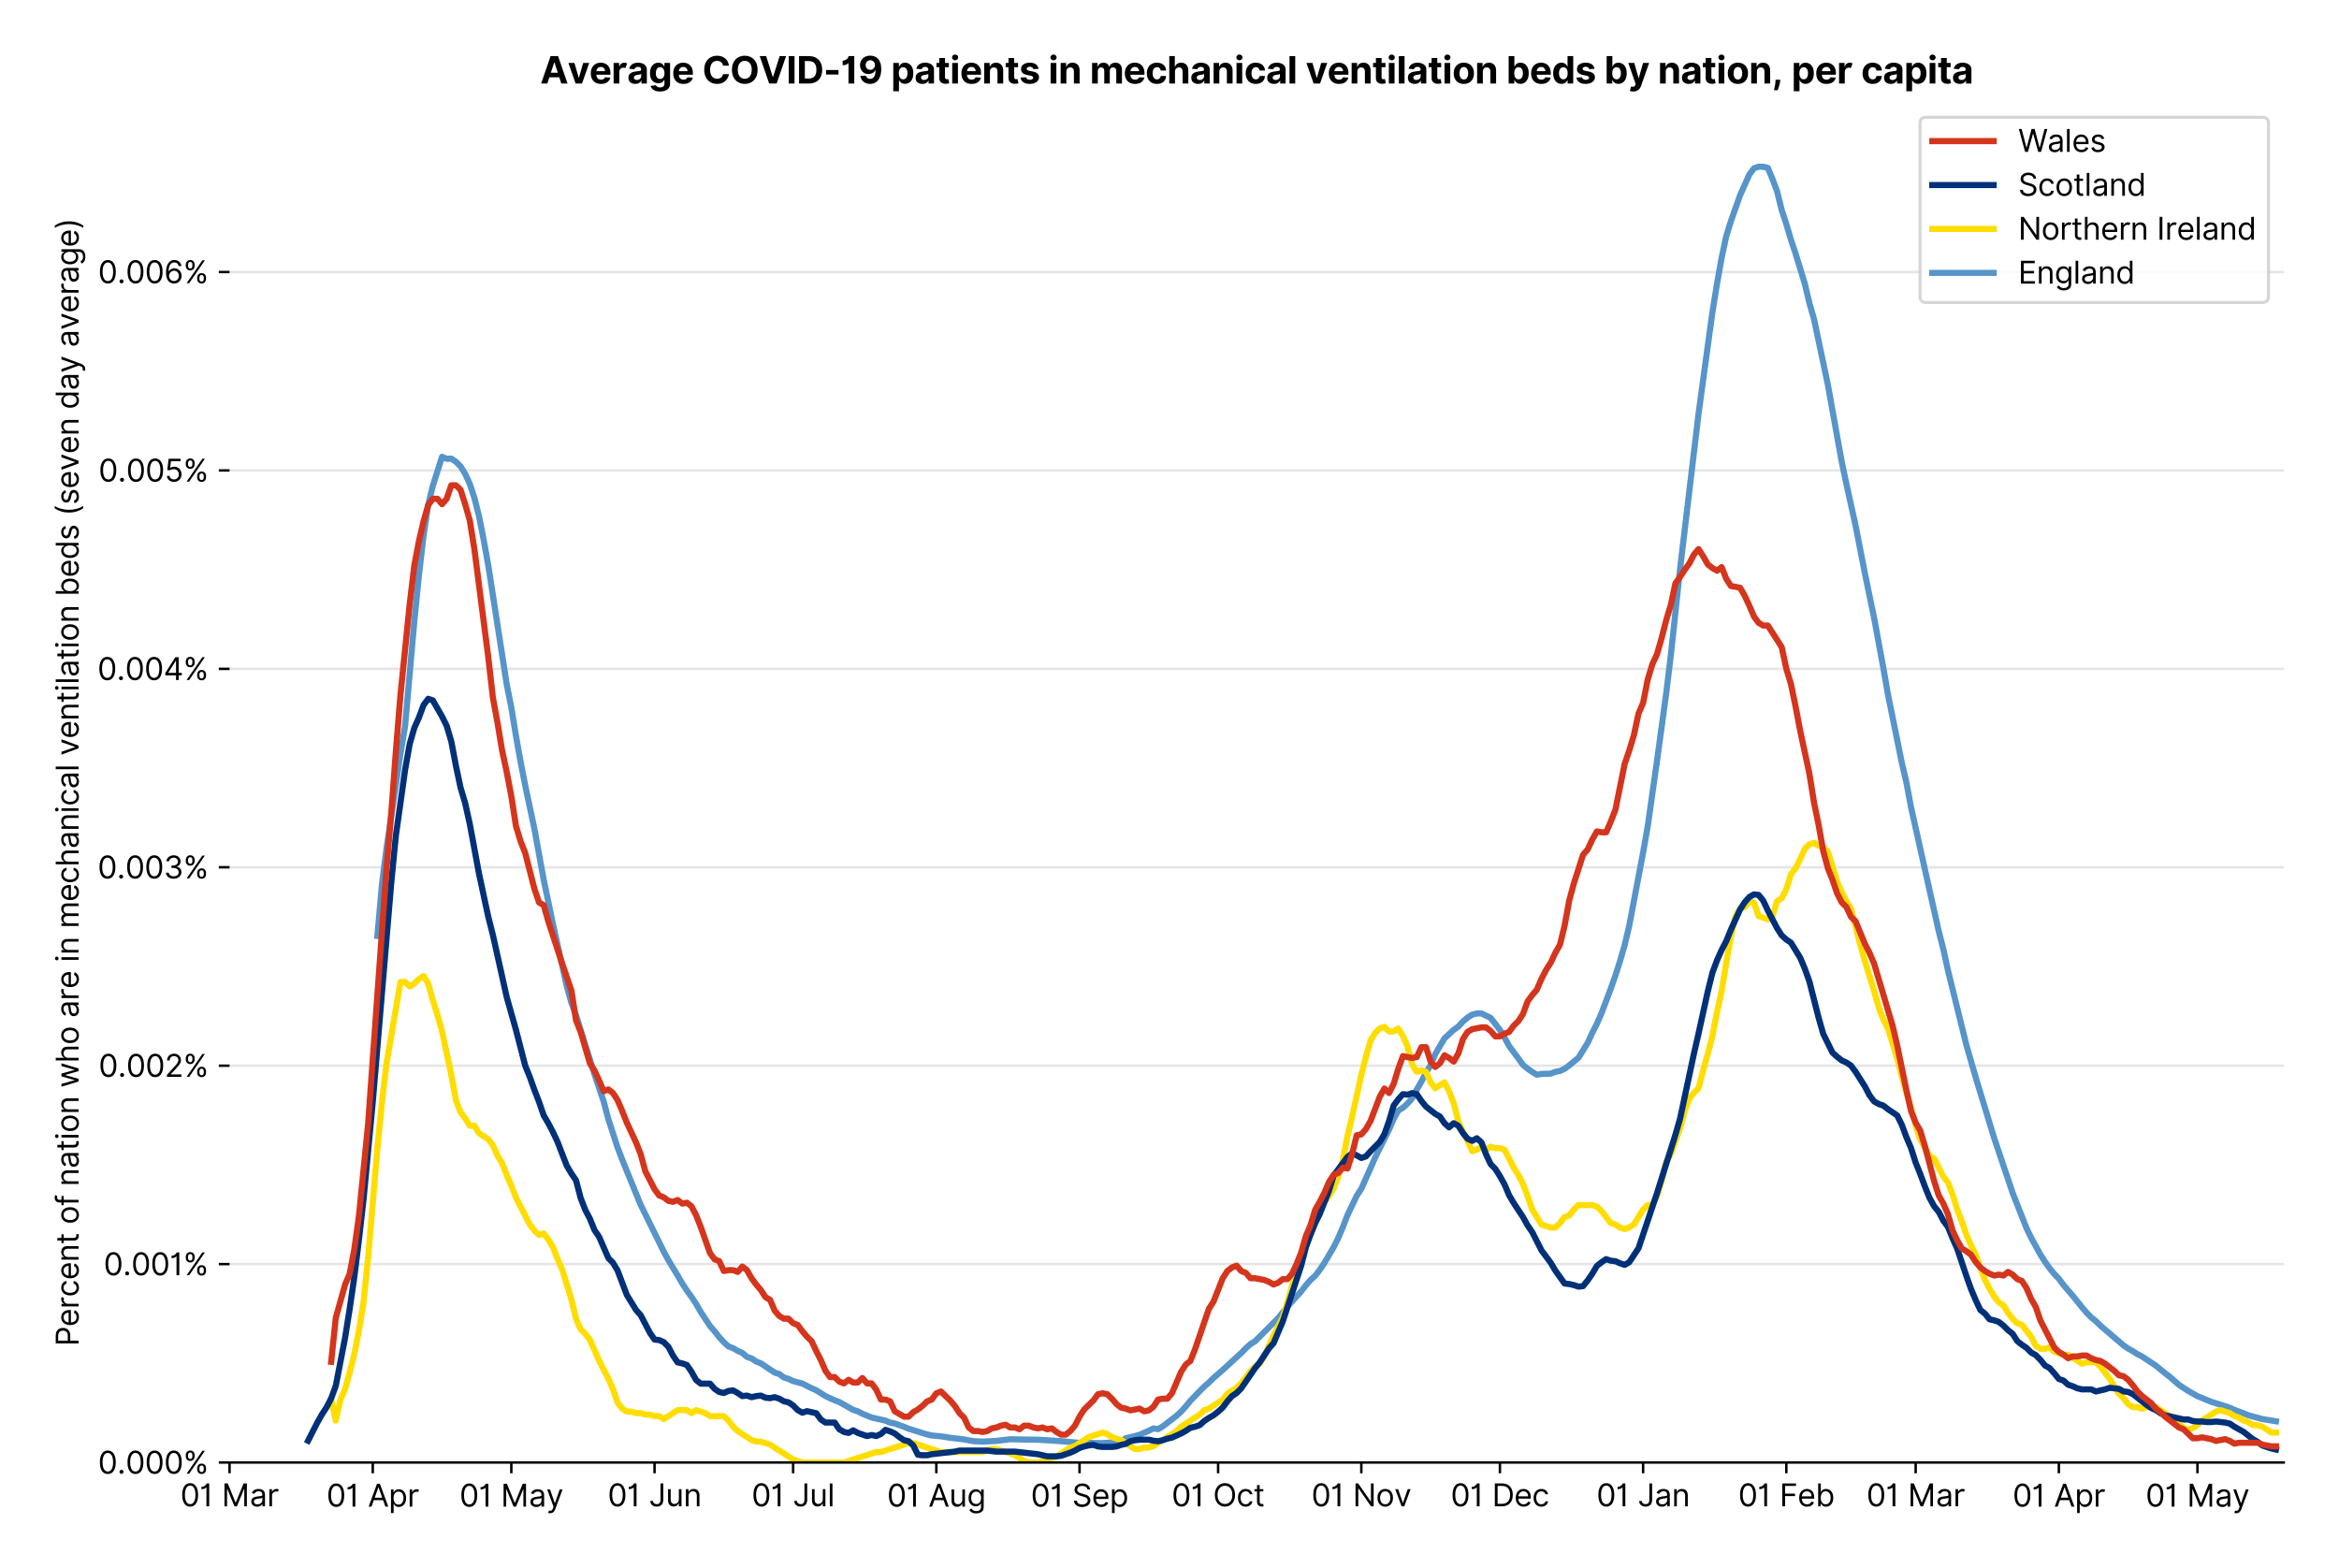 <?xml version="1.0" encoding="utf-8" standalone="no"?>
<!DOCTYPE svg PUBLIC "-//W3C//DTD SVG 1.1//EN"
  "http://www.w3.org/Graphics/SVG/1.1/DTD/svg11.dtd">
<svg version="1.1" viewBox="0 0 762.425 511.276" xmlns="http://www.w3.org/2000/svg" xmlns:xlink="http://www.w3.org/1999/xlink">
 <defs>
  <style type="text/css">*{stroke-linecap:butt;stroke-linejoin:round;}</style>
 </defs>
 <g id="figure_1">
  <g id="patch_1">
   <path d="M 0 511.276 
L 762.425 511.276 
L 762.425 0 
L 0 0 
z
" style="fill:#ffffff;"/>
  </g>
  <g id="axes_1">
   <g id="patch_2">
    <path d="M 74.825 476.745 
L 744.425 476.745 
L 744.425 33.225 
L 74.825 33.225 
z
" style="fill:#ffffff;"/>
   </g>
   <g id="matplotlib.axis_1">
    <g id="xtick_1">
     <g id="line2d_1">
      <defs>
       <path d="M 0 0 
L 0 3.5 
" id="me86fbe550b" style="stroke:#000000;stroke-width:0.8;"/>
      </defs>
      <g>
       <use style="stroke:#000000;stroke-width:0.8;" x="74.825" xlink:href="#me86fbe550b" y="476.745"/>
      </g>
     </g>
     <g id="text_1">
      <!-- 01 Mar -->
      <g transform="translate(58.788 491.018)scale(0.1 -0.1)">
       <defs>
        <path d="M 2000 -64 
Q 1230 -64 806 561 
Q 382 1186 382 2327 
Q 382 3459 809 4088 
Q 1236 4718 2000 4718 
Q 2764 4718 3191 4088 
Q 3618 3459 3618 2327 
Q 3618 1186 3194 561 
Q 2771 -64 2000 -64 
z
M 2000 436 
Q 2509 436 2791 927 
Q 3073 1418 3073 2327 
Q 3073 3234 2789 3730 
Q 2505 4227 2000 4227 
Q 1496 4227 1211 3730 
Q 927 3234 927 2327 
Q 927 1418 1210 927 
Q 1493 436 2000 436 
z
" id="Inter-Regular-30" transform="scale(0.016)"/>
        <path d="M 1973 4655 
L 1973 0 
L 1409 0 
L 1409 3836 
L 1373 3836 
Q 1341 3773 1209 3692 
Q 1077 3611 868 3551 
Q 659 3491 391 3491 
L 391 3964 
Q 661 3964 859 4061 
Q 1057 4159 1190 4291 
Q 1323 4423 1392 4529 
Q 1461 4636 1473 4655 
L 1973 4655 
z
" id="Inter-Regular-31" transform="scale(0.016)"/>
        <path id="Inter-Regular-20" transform="scale(0.016)"/>
        <path d="M 564 4655 
L 1236 4655 
L 2818 791 
L 2873 791 
L 4455 4655 
L 5127 4655 
L 5127 0 
L 4600 0 
L 4600 3536 
L 4555 3536 
L 3100 0 
L 2591 0 
L 1136 3536 
L 1091 3536 
L 1091 0 
L 564 0 
L 564 4655 
z
" id="Inter-Regular-4d" transform="scale(0.016)"/>
        <path d="M 1518 -82 
Q 1186 -82 916 44 
Q 646 170 486 410 
Q 327 650 327 991 
Q 327 1291 445 1478 
Q 564 1666 761 1773 
Q 959 1880 1199 1933 
Q 1439 1986 1682 2018 
Q 2000 2059 2199 2080 
Q 2398 2102 2490 2154 
Q 2582 2207 2582 2336 
L 2582 2355 
Q 2582 2691 2399 2877 
Q 2216 3064 1846 3064 
Q 1461 3064 1243 2895 
Q 1025 2727 936 2536 
L 427 2718 
Q 564 3036 792 3214 
Q 1021 3393 1292 3464 
Q 1564 3536 1827 3536 
Q 1996 3536 2215 3496 
Q 2434 3457 2640 3334 
Q 2846 3211 2982 2963 
Q 3118 2716 3118 2300 
L 3118 0 
L 2582 0 
L 2582 473 
L 2555 473 
Q 2500 359 2373 229 
Q 2246 100 2034 9 
Q 1823 -82 1518 -82 
z
M 1600 400 
Q 1918 400 2137 525 
Q 2357 650 2469 847 
Q 2582 1045 2582 1264 
L 2582 1755 
Q 2548 1714 2433 1681 
Q 2318 1648 2169 1624 
Q 2021 1600 1881 1583 
Q 1741 1566 1655 1555 
Q 1446 1527 1265 1467 
Q 1084 1407 974 1287 
Q 864 1168 864 964 
Q 864 684 1072 542 
Q 1280 400 1600 400 
z
" id="Inter-Regular-61" transform="scale(0.016)"/>
        <path d="M 491 0 
L 491 3491 
L 1009 3491 
L 1009 2964 
L 1046 2964 
Q 1139 3223 1389 3384 
Q 1639 3545 1955 3545 
Q 2100 3545 2209 3511 
Q 2318 3477 2400 3418 
L 2218 2964 
Q 2161 2993 2085 3010 
Q 2009 3027 1909 3027 
Q 1527 3027 1277 2794 
Q 1027 2561 1027 2209 
L 1027 0 
L 491 0 
z
" id="Inter-Regular-72" transform="scale(0.016)"/>
       </defs>
       <use xlink:href="#Inter-Regular-30"/>
       <use x="62.5" xlink:href="#Inter-Regular-31"/>
       <use x="106.676" xlink:href="#Inter-Regular-20"/>
       <use x="134.801" xlink:href="#Inter-Regular-4d"/>
       <use x="225.994" xlink:href="#Inter-Regular-61"/>
       <use x="282.386" xlink:href="#Inter-Regular-72"/>
      </g>
     </g>
    </g>
    <g id="xtick_2">
     <g id="line2d_2">
      <g>
       <use style="stroke:#000000;stroke-width:0.8;" x="121.504" xlink:href="#me86fbe550b" y="476.745"/>
      </g>
     </g>
     <g id="text_2">
      <!-- 01 Apr -->
      <g transform="translate(106.419 491.117)scale(0.1 -0.1)">
       <defs>
        <path d="M 755 0 
L 164 0 
L 1873 4655 
L 2455 4655 
L 4164 0 
L 3573 0 
L 3105 1318 
L 1223 1318 
L 755 0 
z
M 1400 1818 
L 2927 1818 
L 2182 3918 
L 2146 3918 
L 1400 1818 
z
" id="Inter-Regular-41" transform="scale(0.016)"/>
        <path d="M 491 -1309 
L 491 3491 
L 1009 3491 
L 1009 2936 
L 1073 2936 
Q 1132 3027 1237 3169 
Q 1343 3311 1542 3423 
Q 1741 3536 2082 3536 
Q 2523 3536 2859 3315 
Q 3196 3095 3384 2690 
Q 3573 2286 3573 1736 
Q 3573 1182 3384 776 
Q 3196 370 2861 148 
Q 2527 -73 2091 -73 
Q 1755 -73 1552 39 
Q 1350 152 1241 296 
Q 1132 441 1073 536 
L 1027 536 
L 1027 -1309 
L 491 -1309 
z
M 1018 1745 
Q 1018 1152 1276 780 
Q 1534 409 2018 409 
Q 2355 409 2581 587 
Q 2807 766 2921 1069 
Q 3036 1373 3036 1745 
Q 3036 2114 2923 2410 
Q 2811 2707 2585 2881 
Q 2359 3055 2018 3055 
Q 1527 3055 1272 2693 
Q 1018 2332 1018 1745 
z
" id="Inter-Regular-70" transform="scale(0.016)"/>
       </defs>
       <use xlink:href="#Inter-Regular-30"/>
       <use x="62.5" xlink:href="#Inter-Regular-31"/>
       <use x="106.676" xlink:href="#Inter-Regular-20"/>
       <use x="134.801" xlink:href="#Inter-Regular-41"/>
       <use x="202.415" xlink:href="#Inter-Regular-70"/>
       <use x="263.352" xlink:href="#Inter-Regular-72"/>
      </g>
     </g>
    </g>
    <g id="xtick_3">
     <g id="line2d_3">
      <g>
       <use style="stroke:#000000;stroke-width:0.8;" x="166.677" xlink:href="#me86fbe550b" y="476.745"/>
      </g>
     </g>
     <g id="text_3">
      <!-- 01 May -->
      <g transform="translate(149.774 491.117)scale(0.1 -0.1)">
       <defs>
        <path d="M 818 -1355 
Q 682 -1355 575 -1333 
Q 468 -1311 427 -1291 
L 564 -818 
Q 857 -893 1053 -814 
Q 1250 -736 1391 -345 
L 1509 -18 
L 218 3491 
L 800 3491 
L 1764 709 
L 1800 709 
L 2764 3491 
L 3346 3491 
L 1846 -564 
Q 1550 -1355 818 -1355 
z
" id="Inter-Regular-79" transform="scale(0.016)"/>
       </defs>
       <use xlink:href="#Inter-Regular-30"/>
       <use x="62.5" xlink:href="#Inter-Regular-31"/>
       <use x="106.676" xlink:href="#Inter-Regular-20"/>
       <use x="134.801" xlink:href="#Inter-Regular-4d"/>
       <use x="225.994" xlink:href="#Inter-Regular-61"/>
       <use x="282.386" xlink:href="#Inter-Regular-79"/>
      </g>
     </g>
    </g>
    <g id="xtick_4">
     <g id="line2d_4">
      <g>
       <use style="stroke:#000000;stroke-width:0.8;" x="213.357" xlink:href="#me86fbe550b" y="476.745"/>
      </g>
     </g>
     <g id="text_4">
      <!-- 01 Jun -->
      <g transform="translate(198.072 491.018)scale(0.1 -0.1)">
       <defs>
        <path d="M 2346 4655 
L 2909 4655 
L 2909 1327 
Q 2909 657 2549 296 
Q 2189 -64 1582 -64 
Q 1200 -64 902 76 
Q 605 216 434 475 
Q 264 734 264 1091 
L 818 1091 
Q 818 795 1034 615 
Q 1250 436 1582 436 
Q 1948 436 2147 664 
Q 2346 893 2346 1327 
L 2346 4655 
z
" id="Inter-Regular-4a" transform="scale(0.016)"/>
        <path d="M 2691 1427 
L 2691 3491 
L 3227 3491 
L 3227 0 
L 2691 0 
L 2691 591 
L 2655 591 
Q 2532 325 2273 140 
Q 2014 -45 1618 -45 
Q 1127 -45 809 280 
Q 491 605 491 1273 
L 491 3491 
L 1027 3491 
L 1027 1309 
Q 1027 927 1242 700 
Q 1457 473 1791 473 
Q 1991 473 2199 575 
Q 2407 677 2549 888 
Q 2691 1100 2691 1427 
z
" id="Inter-Regular-75" transform="scale(0.016)"/>
        <path d="M 1027 2100 
L 1027 0 
L 491 0 
L 491 3491 
L 1009 3491 
L 1009 2945 
L 1055 2945 
Q 1177 3211 1427 3373 
Q 1677 3536 2073 3536 
Q 2602 3536 2928 3211 
Q 3255 2886 3255 2218 
L 3255 0 
L 2718 0 
L 2718 2182 
Q 2718 2593 2504 2824 
Q 2291 3055 1918 3055 
Q 1534 3055 1280 2806 
Q 1027 2557 1027 2100 
z
" id="Inter-Regular-6e" transform="scale(0.016)"/>
       </defs>
       <use xlink:href="#Inter-Regular-30"/>
       <use x="62.5" xlink:href="#Inter-Regular-31"/>
       <use x="106.676" xlink:href="#Inter-Regular-20"/>
       <use x="134.801" xlink:href="#Inter-Regular-4a"/>
       <use x="189.063" xlink:href="#Inter-Regular-75"/>
       <use x="247.159" xlink:href="#Inter-Regular-6e"/>
      </g>
     </g>
    </g>
    <g id="xtick_5">
     <g id="line2d_5">
      <g>
       <use style="stroke:#000000;stroke-width:0.8;" x="258.53" xlink:href="#me86fbe550b" y="476.745"/>
      </g>
     </g>
     <g id="text_5">
      <!-- 01 Jul -->
      <g transform="translate(244.986 491.018)scale(0.1 -0.1)">
       <defs>
        <path d="M 1027 4655 
L 1027 0 
L 491 0 
L 491 4655 
L 1027 4655 
z
" id="Inter-Regular-6c" transform="scale(0.016)"/>
       </defs>
       <use xlink:href="#Inter-Regular-30"/>
       <use x="62.5" xlink:href="#Inter-Regular-31"/>
       <use x="106.676" xlink:href="#Inter-Regular-20"/>
       <use x="134.801" xlink:href="#Inter-Regular-4a"/>
       <use x="189.063" xlink:href="#Inter-Regular-75"/>
       <use x="247.159" xlink:href="#Inter-Regular-6c"/>
      </g>
     </g>
    </g>
    <g id="xtick_6">
     <g id="line2d_6">
      <g>
       <use style="stroke:#000000;stroke-width:0.8;" x="305.209" xlink:href="#me86fbe550b" y="476.745"/>
      </g>
     </g>
     <g id="text_6">
      <!-- 01 Aug -->
      <g transform="translate(289.137 491.117)scale(0.1 -0.1)">
       <defs>
        <path d="M 1900 -1382 
Q 1316 -1382 976 -1169 
Q 636 -957 473 -682 
L 900 -382 
Q 973 -477 1084 -601 
Q 1196 -725 1390 -817 
Q 1584 -909 1900 -909 
Q 2323 -909 2598 -704 
Q 2873 -500 2873 -64 
L 2873 645 
L 2827 645 
Q 2768 550 2660 410 
Q 2552 270 2351 162 
Q 2150 55 1809 55 
Q 1386 55 1051 255 
Q 716 455 521 836 
Q 327 1218 327 1764 
Q 327 2300 516 2699 
Q 705 3098 1041 3317 
Q 1377 3536 1818 3536 
Q 2159 3536 2360 3423 
Q 2561 3311 2669 3169 
Q 2777 3027 2836 2936 
L 2891 2936 
L 2891 3491 
L 3409 3491 
L 3409 -100 
Q 3409 -550 3205 -833 
Q 3002 -1116 2660 -1249 
Q 2318 -1382 1900 -1382 
z
M 1882 536 
Q 2366 536 2624 864 
Q 2882 1193 2882 1773 
Q 2882 2339 2627 2697 
Q 2373 3055 1882 3055 
Q 1541 3055 1315 2882 
Q 1089 2709 976 2418 
Q 864 2127 864 1773 
Q 864 1227 1120 881 
Q 1377 536 1882 536 
z
" id="Inter-Regular-67" transform="scale(0.016)"/>
       </defs>
       <use xlink:href="#Inter-Regular-30"/>
       <use x="62.5" xlink:href="#Inter-Regular-31"/>
       <use x="106.676" xlink:href="#Inter-Regular-20"/>
       <use x="134.801" xlink:href="#Inter-Regular-41"/>
       <use x="202.415" xlink:href="#Inter-Regular-75"/>
       <use x="260.511" xlink:href="#Inter-Regular-67"/>
      </g>
     </g>
    </g>
    <g id="xtick_7">
     <g id="line2d_7">
      <g>
       <use style="stroke:#000000;stroke-width:0.8;" x="351.888" xlink:href="#me86fbe550b" y="476.745"/>
      </g>
     </g>
     <g id="text_7">
      <!-- 01 Sep -->
      <g transform="translate(336.001 491.117)scale(0.1 -0.1)">
       <defs>
        <path d="M 3109 3491 
Q 3068 3836 2777 4027 
Q 2486 4218 2064 4218 
Q 1600 4218 1318 3999 
Q 1036 3780 1036 3445 
Q 1036 3195 1189 3042 
Q 1343 2889 1553 2803 
Q 1764 2718 1936 2673 
L 2409 2545 
Q 2591 2498 2815 2414 
Q 3039 2330 3244 2185 
Q 3450 2041 3584 1816 
Q 3718 1591 3718 1264 
Q 3718 886 3521 581 
Q 3325 277 2949 97 
Q 2573 -82 2036 -82 
Q 1286 -82 845 272 
Q 405 627 364 1200 
L 946 1200 
Q 968 936 1124 764 
Q 1280 593 1519 510 
Q 1759 427 2036 427 
Q 2359 427 2616 533 
Q 2873 639 3023 828 
Q 3173 1018 3173 1273 
Q 3173 1505 3043 1650 
Q 2914 1795 2702 1886 
Q 2491 1977 2246 2045 
L 1673 2209 
Q 1127 2366 809 2657 
Q 491 2948 491 3418 
Q 491 3809 703 4101 
Q 916 4393 1276 4555 
Q 1636 4718 2082 4718 
Q 2532 4718 2882 4558 
Q 3232 4398 3437 4120 
Q 3643 3843 3655 3491 
L 3109 3491 
z
" id="Inter-Regular-53" transform="scale(0.016)"/>
        <path d="M 1955 -73 
Q 1450 -73 1085 151 
Q 721 375 524 778 
Q 327 1182 327 1718 
Q 327 2255 524 2665 
Q 721 3075 1074 3305 
Q 1427 3536 1900 3536 
Q 2173 3536 2439 3445 
Q 2705 3355 2923 3151 
Q 3141 2948 3270 2614 
Q 3400 2280 3400 1791 
L 3400 1564 
L 866 1564 
Q 884 1005 1183 707 
Q 1482 409 1955 409 
Q 2271 409 2498 545 
Q 2725 682 2827 955 
L 3346 809 
Q 3223 414 2854 170 
Q 2486 -73 1955 -73 
z
M 866 2027 
L 2855 2027 
Q 2855 2470 2595 2762 
Q 2336 3055 1900 3055 
Q 1593 3055 1368 2911 
Q 1143 2768 1013 2533 
Q 884 2298 866 2027 
z
" id="Inter-Regular-65" transform="scale(0.016)"/>
       </defs>
       <use xlink:href="#Inter-Regular-30"/>
       <use x="62.5" xlink:href="#Inter-Regular-31"/>
       <use x="106.676" xlink:href="#Inter-Regular-20"/>
       <use x="134.801" xlink:href="#Inter-Regular-53"/>
       <use x="198.58" xlink:href="#Inter-Regular-65"/>
       <use x="256.818" xlink:href="#Inter-Regular-70"/>
      </g>
     </g>
    </g>
    <g id="xtick_8">
     <g id="line2d_8">
      <g>
       <use style="stroke:#000000;stroke-width:0.8;" x="397.061" xlink:href="#me86fbe550b" y="476.745"/>
      </g>
     </g>
     <g id="text_8">
      <!-- 01 Oct -->
      <g transform="translate(381.905 491.018)scale(0.1 -0.1)">
       <defs>
        <path d="M 4491 2327 
Q 4491 1591 4225 1054 
Q 3959 518 3495 227 
Q 3032 -64 2436 -64 
Q 1841 -64 1377 227 
Q 914 518 648 1054 
Q 382 1591 382 2327 
Q 382 3064 648 3600 
Q 914 4136 1377 4427 
Q 1841 4718 2436 4718 
Q 3032 4718 3495 4427 
Q 3959 4136 4225 3600 
Q 4491 3064 4491 2327 
z
M 3946 2327 
Q 3946 2932 3744 3348 
Q 3543 3764 3201 3977 
Q 2859 4191 2436 4191 
Q 2014 4191 1672 3977 
Q 1330 3764 1128 3348 
Q 927 2932 927 2327 
Q 927 1723 1128 1307 
Q 1330 891 1672 677 
Q 2014 464 2436 464 
Q 2859 464 3201 677 
Q 3543 891 3744 1307 
Q 3946 1723 3946 2327 
z
" id="Inter-Regular-4f" transform="scale(0.016)"/>
        <path d="M 1909 -73 
Q 1418 -73 1063 159 
Q 709 391 518 798 
Q 327 1205 327 1727 
Q 327 2259 524 2667 
Q 721 3075 1074 3305 
Q 1427 3536 1900 3536 
Q 2268 3536 2563 3400 
Q 2859 3264 3047 3018 
Q 3236 2773 3282 2445 
L 2746 2445 
Q 2684 2684 2474 2869 
Q 2264 3055 1909 3055 
Q 1439 3055 1151 2697 
Q 864 2339 864 1745 
Q 864 1139 1148 774 
Q 1432 409 1909 409 
Q 2223 409 2447 570 
Q 2671 732 2746 1018 
L 3282 1018 
Q 3236 709 3058 462 
Q 2880 216 2588 71 
Q 2296 -73 1909 -73 
z
" id="Inter-Regular-63" transform="scale(0.016)"/>
        <path d="M 2009 3491 
L 2009 3036 
L 1264 3036 
L 1264 1000 
Q 1264 773 1331 660 
Q 1398 548 1503 510 
Q 1609 473 1727 473 
Q 1816 473 1873 483 
Q 1930 493 1964 500 
L 2073 18 
Q 2018 -2 1920 -23 
Q 1823 -45 1673 -45 
Q 1446 -45 1228 52 
Q 1011 150 869 350 
Q 727 550 727 855 
L 727 3036 
L 200 3036 
L 200 3491 
L 727 3491 
L 727 4327 
L 1264 4327 
L 1264 3491 
L 2009 3491 
z
" id="Inter-Regular-74" transform="scale(0.016)"/>
       </defs>
       <use xlink:href="#Inter-Regular-30"/>
       <use x="62.5" xlink:href="#Inter-Regular-31"/>
       <use x="106.676" xlink:href="#Inter-Regular-20"/>
       <use x="134.801" xlink:href="#Inter-Regular-4f"/>
       <use x="210.938" xlink:href="#Inter-Regular-63"/>
       <use x="266.761" xlink:href="#Inter-Regular-74"/>
      </g>
     </g>
    </g>
    <g id="xtick_9">
     <g id="line2d_9">
      <g>
       <use style="stroke:#000000;stroke-width:0.8;" x="443.74" xlink:href="#me86fbe550b" y="476.745"/>
      </g>
     </g>
     <g id="text_9">
      <!-- 01 Nov -->
      <g transform="translate(427.469 491.018)scale(0.1 -0.1)">
       <defs>
        <path d="M 4255 4655 
L 4255 0 
L 3709 0 
L 1173 3655 
L 1127 3655 
L 1127 0 
L 564 0 
L 564 4655 
L 1109 4655 
L 3655 991 
L 3700 991 
L 3700 4655 
L 4255 4655 
z
" id="Inter-Regular-4e" transform="scale(0.016)"/>
        <path d="M 1909 -73 
Q 1436 -73 1080 152 
Q 725 377 526 781 
Q 327 1186 327 1727 
Q 327 2273 526 2679 
Q 725 3086 1080 3311 
Q 1436 3536 1909 3536 
Q 2382 3536 2737 3311 
Q 3093 3086 3292 2679 
Q 3491 2273 3491 1727 
Q 3491 1186 3292 781 
Q 3093 377 2737 152 
Q 2382 -73 1909 -73 
z
M 1909 409 
Q 2268 409 2500 593 
Q 2732 777 2843 1077 
Q 2955 1377 2955 1727 
Q 2955 2077 2843 2379 
Q 2732 2682 2500 2868 
Q 2268 3055 1909 3055 
Q 1550 3055 1318 2868 
Q 1086 2682 975 2379 
Q 864 2077 864 1727 
Q 864 1377 975 1077 
Q 1086 777 1318 593 
Q 1550 409 1909 409 
z
" id="Inter-Regular-6f" transform="scale(0.016)"/>
        <path d="M 3346 3491 
L 2055 0 
L 1509 0 
L 218 3491 
L 800 3491 
L 1764 709 
L 1800 709 
L 2764 3491 
L 3346 3491 
z
" id="Inter-Regular-76" transform="scale(0.016)"/>
       </defs>
       <use xlink:href="#Inter-Regular-30"/>
       <use x="62.5" xlink:href="#Inter-Regular-31"/>
       <use x="106.676" xlink:href="#Inter-Regular-20"/>
       <use x="134.801" xlink:href="#Inter-Regular-4e"/>
       <use x="210.085" xlink:href="#Inter-Regular-6f"/>
       <use x="269.744" xlink:href="#Inter-Regular-76"/>
      </g>
     </g>
    </g>
    <g id="xtick_10">
     <g id="line2d_10">
      <g>
       <use style="stroke:#000000;stroke-width:0.8;" x="488.914" xlink:href="#me86fbe550b" y="476.745"/>
      </g>
     </g>
     <g id="text_10">
      <!-- 01 Dec -->
      <g transform="translate(472.877 491.018)scale(0.1 -0.1)">
       <defs>
        <path d="M 2000 0 
L 564 0 
L 564 4655 
L 2064 4655 
Q 2741 4655 3223 4376 
Q 3705 4098 3961 3578 
Q 4218 3059 4218 2336 
Q 4218 1609 3959 1085 
Q 3700 561 3204 280 
Q 2709 0 2000 0 
z
M 1127 500 
L 1964 500 
Q 2830 500 3251 992 
Q 3673 1484 3673 2336 
Q 3673 3182 3259 3668 
Q 2846 4155 2027 4155 
L 1127 4155 
L 1127 500 
z
" id="Inter-Regular-44" transform="scale(0.016)"/>
       </defs>
       <use xlink:href="#Inter-Regular-30"/>
       <use x="62.5" xlink:href="#Inter-Regular-31"/>
       <use x="106.676" xlink:href="#Inter-Regular-20"/>
       <use x="134.801" xlink:href="#Inter-Regular-44"/>
       <use x="206.676" xlink:href="#Inter-Regular-65"/>
       <use x="264.915" xlink:href="#Inter-Regular-63"/>
      </g>
     </g>
    </g>
    <g id="xtick_11">
     <g id="line2d_11">
      <g>
       <use style="stroke:#000000;stroke-width:0.8;" x="535.593" xlink:href="#me86fbe550b" y="476.745"/>
      </g>
     </g>
     <g id="text_11">
      <!-- 01 Jan -->
      <g transform="translate(520.394 491.018)scale(0.1 -0.1)">
       <use xlink:href="#Inter-Regular-30"/>
       <use x="62.5" xlink:href="#Inter-Regular-31"/>
       <use x="106.676" xlink:href="#Inter-Regular-20"/>
       <use x="134.801" xlink:href="#Inter-Regular-4a"/>
       <use x="189.063" xlink:href="#Inter-Regular-61"/>
       <use x="245.455" xlink:href="#Inter-Regular-6e"/>
      </g>
     </g>
    </g>
    <g id="xtick_12">
     <g id="line2d_12">
      <g>
       <use style="stroke:#000000;stroke-width:0.8;" x="582.272" xlink:href="#me86fbe550b" y="476.745"/>
      </g>
     </g>
     <g id="text_12">
      <!-- 01 Feb -->
      <g transform="translate(566.583 491.018)scale(0.1 -0.1)">
       <defs>
        <path d="M 564 0 
L 564 4655 
L 3355 4655 
L 3355 4155 
L 1127 4155 
L 1127 2582 
L 3146 2582 
L 3146 2082 
L 1127 2082 
L 1127 0 
L 564 0 
z
" id="Inter-Regular-46" transform="scale(0.016)"/>
        <path d="M 564 0 
L 564 4655 
L 1100 4655 
L 1100 2936 
L 1146 2936 
Q 1205 3027 1310 3169 
Q 1416 3311 1615 3423 
Q 1814 3536 2155 3536 
Q 2596 3536 2932 3315 
Q 3268 3095 3457 2690 
Q 3646 2286 3646 1736 
Q 3646 1182 3457 776 
Q 3268 370 2934 148 
Q 2600 -73 2164 -73 
Q 1827 -73 1625 39 
Q 1423 152 1314 296 
Q 1205 441 1146 536 
L 1082 536 
L 1082 0 
L 564 0 
z
M 1091 1745 
Q 1091 1152 1349 780 
Q 1607 409 2091 409 
Q 2427 409 2653 587 
Q 2880 766 2994 1069 
Q 3109 1373 3109 1745 
Q 3109 2114 2996 2410 
Q 2884 2707 2658 2881 
Q 2432 3055 2091 3055 
Q 1600 3055 1345 2693 
Q 1091 2332 1091 1745 
z
" id="Inter-Regular-62" transform="scale(0.016)"/>
       </defs>
       <use xlink:href="#Inter-Regular-30"/>
       <use x="62.5" xlink:href="#Inter-Regular-31"/>
       <use x="106.676" xlink:href="#Inter-Regular-20"/>
       <use x="134.801" xlink:href="#Inter-Regular-46"/>
       <use x="193.466" xlink:href="#Inter-Regular-65"/>
       <use x="251.705" xlink:href="#Inter-Regular-62"/>
      </g>
     </g>
    </g>
    <g id="xtick_13">
     <g id="line2d_13">
      <g>
       <use style="stroke:#000000;stroke-width:0.8;" x="624.434" xlink:href="#me86fbe550b" y="476.745"/>
      </g>
     </g>
     <g id="text_13">
      <!-- 01 Mar -->
      <g transform="translate(608.397 491.018)scale(0.1 -0.1)">
       <use xlink:href="#Inter-Regular-30"/>
       <use x="62.5" xlink:href="#Inter-Regular-31"/>
       <use x="106.676" xlink:href="#Inter-Regular-20"/>
       <use x="134.801" xlink:href="#Inter-Regular-4d"/>
       <use x="225.994" xlink:href="#Inter-Regular-61"/>
       <use x="282.386" xlink:href="#Inter-Regular-72"/>
      </g>
     </g>
    </g>
    <g id="xtick_14">
     <g id="line2d_14">
      <g>
       <use style="stroke:#000000;stroke-width:0.8;" x="671.113" xlink:href="#me86fbe550b" y="476.745"/>
      </g>
     </g>
     <g id="text_14">
      <!-- 01 Apr -->
      <g transform="translate(656.028 491.117)scale(0.1 -0.1)">
       <use xlink:href="#Inter-Regular-30"/>
       <use x="62.5" xlink:href="#Inter-Regular-31"/>
       <use x="106.676" xlink:href="#Inter-Regular-20"/>
       <use x="134.801" xlink:href="#Inter-Regular-41"/>
       <use x="202.415" xlink:href="#Inter-Regular-70"/>
       <use x="263.352" xlink:href="#Inter-Regular-72"/>
      </g>
     </g>
    </g>
    <g id="xtick_15">
     <g id="line2d_15">
      <g>
       <use style="stroke:#000000;stroke-width:0.8;" x="716.286" xlink:href="#me86fbe550b" y="476.745"/>
      </g>
     </g>
     <g id="text_15">
      <!-- 01 May -->
      <g transform="translate(699.383 491.117)scale(0.1 -0.1)">
       <use xlink:href="#Inter-Regular-30"/>
       <use x="62.5" xlink:href="#Inter-Regular-31"/>
       <use x="106.676" xlink:href="#Inter-Regular-20"/>
       <use x="134.801" xlink:href="#Inter-Regular-4d"/>
       <use x="225.994" xlink:href="#Inter-Regular-61"/>
       <use x="282.386" xlink:href="#Inter-Regular-79"/>
      </g>
     </g>
    </g>
   </g>
   <g id="matplotlib.axis_2">
    <g id="ytick_1">
     <g id="line2d_16">
      <path clip-path="url(#pebccd43b02)" d="M 74.825 476.745 
L 744.425 476.745 
" style="fill:none;stroke:#e5e5e5;stroke-linecap:square;stroke-width:0.8;"/>
     </g>
     <g id="line2d_17">
      <defs>
       <path d="M 0 0 
L -3.5 0 
" id="mfbd00cf655" style="stroke:#000000;stroke-width:0.8;"/>
      </defs>
      <g>
       <use style="stroke:#000000;stroke-width:0.8;" x="74.825" xlink:href="#mfbd00cf655" y="476.745"/>
      </g>
     </g>
     <g id="text_16">
      <!-- 0.000% -->
      <g transform="translate(31.944 480.382)scale(0.1 -0.1)">
       <defs>
        <path d="M 882 -36 
Q 714 -36 593 84 
Q 473 205 473 373 
Q 473 541 593 661 
Q 714 782 882 782 
Q 1050 782 1170 661 
Q 1291 541 1291 373 
Q 1291 205 1170 84 
Q 1050 -36 882 -36 
z
" id="Inter-Regular-2e" transform="scale(0.016)"/>
        <path d="M 2855 873 
L 2855 1118 
Q 2855 1373 2960 1585 
Q 3066 1798 3269 1926 
Q 3473 2055 3764 2055 
Q 4059 2055 4259 1926 
Q 4459 1798 4561 1585 
Q 4664 1373 4664 1118 
L 4664 873 
Q 4664 618 4560 405 
Q 4457 193 4256 64 
Q 4055 -64 3764 -64 
Q 3468 -64 3266 64 
Q 3064 193 2959 405 
Q 2855 618 2855 873 
z
M 536 3536 
L 536 3782 
Q 536 4036 642 4248 
Q 748 4461 951 4589 
Q 1155 4718 1446 4718 
Q 1741 4718 1941 4589 
Q 2141 4461 2243 4248 
Q 2346 4036 2346 3782 
L 2346 3536 
Q 2346 3282 2242 3069 
Q 2139 2857 1937 2728 
Q 1736 2600 1446 2600 
Q 1150 2600 948 2728 
Q 746 2857 641 3069 
Q 536 3282 536 3536 
z
M 709 0 
L 3909 4655 
L 4427 4655 
L 1227 0 
L 709 0 
z
M 3318 1118 
L 3318 873 
Q 3318 661 3418 494 
Q 3518 327 3764 327 
Q 4002 327 4101 494 
Q 4200 661 4200 873 
L 4200 1118 
Q 4200 1330 4104 1497 
Q 4009 1664 3764 1664 
Q 3525 1664 3421 1497 
Q 3318 1330 3318 1118 
z
M 1000 3782 
L 1000 3536 
Q 1000 3325 1100 3158 
Q 1200 2991 1446 2991 
Q 1684 2991 1783 3158 
Q 1882 3325 1882 3536 
L 1882 3782 
Q 1882 3993 1786 4160 
Q 1691 4327 1446 4327 
Q 1207 4327 1103 4160 
Q 1000 3993 1000 3782 
z
" id="Inter-Regular-25" transform="scale(0.016)"/>
       </defs>
       <use xlink:href="#Inter-Regular-30"/>
       <use x="62.5" xlink:href="#Inter-Regular-2e"/>
       <use x="90.057" xlink:href="#Inter-Regular-30"/>
       <use x="152.557" xlink:href="#Inter-Regular-30"/>
       <use x="215.057" xlink:href="#Inter-Regular-30"/>
       <use x="277.557" xlink:href="#Inter-Regular-25"/>
      </g>
     </g>
    </g>
    <g id="ytick_2">
     <g id="line2d_18">
      <path clip-path="url(#pebccd43b02)" d="M 74.825 412.067 
L 744.425 412.067 
" style="fill:none;stroke:#e5e5e5;stroke-linecap:square;stroke-width:0.8;"/>
     </g>
     <g id="line2d_19">
      <g>
       <use style="stroke:#000000;stroke-width:0.8;" x="74.825" xlink:href="#mfbd00cf655" y="412.067"/>
      </g>
     </g>
     <g id="text_17">
      <!-- 0.001% -->
      <g transform="translate(33.777 415.704)scale(0.1 -0.1)">
       <use xlink:href="#Inter-Regular-30"/>
       <use x="62.5" xlink:href="#Inter-Regular-2e"/>
       <use x="90.057" xlink:href="#Inter-Regular-30"/>
       <use x="152.557" xlink:href="#Inter-Regular-30"/>
       <use x="215.057" xlink:href="#Inter-Regular-31"/>
       <use x="259.233" xlink:href="#Inter-Regular-25"/>
      </g>
     </g>
    </g>
    <g id="ytick_3">
     <g id="line2d_20">
      <path clip-path="url(#pebccd43b02)" d="M 74.825 347.389 
L 744.425 347.389 
" style="fill:none;stroke:#e5e5e5;stroke-linecap:square;stroke-width:0.8;"/>
     </g>
     <g id="line2d_21">
      <g>
       <use style="stroke:#000000;stroke-width:0.8;" x="74.825" xlink:href="#mfbd00cf655" y="347.389"/>
      </g>
     </g>
     <g id="text_18">
      <!-- 0.002% -->
      <g transform="translate(32.142 351.026)scale(0.1 -0.1)">
       <defs>
        <path d="M 482 0 
L 482 409 
L 2018 2091 
Q 2289 2386 2464 2605 
Q 2639 2825 2724 3019 
Q 2809 3214 2809 3427 
Q 2809 3795 2553 4011 
Q 2298 4227 1918 4227 
Q 1514 4227 1275 3985 
Q 1036 3743 1036 3345 
L 500 3345 
Q 500 3755 688 4064 
Q 877 4373 1203 4545 
Q 1530 4718 1936 4718 
Q 2346 4718 2661 4545 
Q 2977 4373 3156 4079 
Q 3336 3786 3336 3427 
Q 3336 3170 3244 2926 
Q 3152 2682 2926 2383 
Q 2700 2084 2300 1655 
L 1255 536 
L 1255 500 
L 3418 500 
L 3418 0 
L 482 0 
z
" id="Inter-Regular-32" transform="scale(0.016)"/>
       </defs>
       <use xlink:href="#Inter-Regular-30"/>
       <use x="62.5" xlink:href="#Inter-Regular-2e"/>
       <use x="90.057" xlink:href="#Inter-Regular-30"/>
       <use x="152.557" xlink:href="#Inter-Regular-30"/>
       <use x="215.057" xlink:href="#Inter-Regular-32"/>
       <use x="275.568" xlink:href="#Inter-Regular-25"/>
      </g>
     </g>
    </g>
    <g id="ytick_4">
     <g id="line2d_22">
      <path clip-path="url(#pebccd43b02)" d="M 74.825 282.711 
L 744.425 282.711 
" style="fill:none;stroke:#e5e5e5;stroke-linecap:square;stroke-width:0.8;"/>
     </g>
     <g id="line2d_23">
      <g>
       <use style="stroke:#000000;stroke-width:0.8;" x="74.825" xlink:href="#mfbd00cf655" y="282.711"/>
      </g>
     </g>
     <g id="text_19">
      <!-- 0.003% -->
      <g transform="translate(31.83 286.348)scale(0.1 -0.1)">
       <defs>
        <path d="M 2055 -64 
Q 1605 -64 1253 90 
Q 902 245 696 521 
Q 491 798 473 1164 
L 1046 1164 
Q 1071 827 1356 631 
Q 1641 436 2046 436 
Q 2493 436 2783 664 
Q 3073 893 3073 1264 
Q 3073 1650 2787 1893 
Q 2502 2136 1973 2136 
L 1600 2136 
L 1600 2636 
L 1973 2636 
Q 2386 2636 2647 2856 
Q 2909 3077 2909 3445 
Q 2909 3798 2679 4012 
Q 2450 4227 2064 4227 
Q 1823 4227 1610 4139 
Q 1398 4052 1264 3887 
Q 1130 3723 1118 3491 
L 573 3491 
Q 586 3857 793 4133 
Q 1000 4409 1335 4563 
Q 1671 4718 2073 4718 
Q 2505 4718 2814 4544 
Q 3123 4370 3289 4086 
Q 3455 3802 3455 3473 
Q 3455 3080 3249 2802 
Q 3043 2525 2691 2418 
L 2691 2382 
Q 3132 2309 3379 2008 
Q 3627 1707 3627 1264 
Q 3627 884 3421 583 
Q 3216 282 2861 109 
Q 2507 -64 2055 -64 
z
" id="Inter-Regular-33" transform="scale(0.016)"/>
       </defs>
       <use xlink:href="#Inter-Regular-30"/>
       <use x="62.5" xlink:href="#Inter-Regular-2e"/>
       <use x="90.057" xlink:href="#Inter-Regular-30"/>
       <use x="152.557" xlink:href="#Inter-Regular-30"/>
       <use x="215.057" xlink:href="#Inter-Regular-33"/>
       <use x="278.693" xlink:href="#Inter-Regular-25"/>
      </g>
     </g>
    </g>
    <g id="ytick_5">
     <g id="line2d_24">
      <path clip-path="url(#pebccd43b02)" d="M 74.825 218.033 
L 744.425 218.033 
" style="fill:none;stroke:#e5e5e5;stroke-linecap:square;stroke-width:0.8;"/>
     </g>
     <g id="line2d_25">
      <g>
       <use style="stroke:#000000;stroke-width:0.8;" x="74.825" xlink:href="#mfbd00cf655" y="218.033"/>
      </g>
     </g>
     <g id="text_20">
      <!-- 0.004% -->
      <g transform="translate(31.773 221.67)scale(0.1 -0.1)">
       <defs>
        <path d="M 373 955 
L 373 1418 
L 2418 4655 
L 3100 4655 
L 3100 1455 
L 3736 1455 
L 3736 955 
L 3100 955 
L 3100 0 
L 2564 0 
L 2564 955 
L 373 955 
z
M 2564 1455 
L 2564 3936 
L 2527 3936 
L 982 1491 
L 982 1455 
L 2564 1455 
z
" id="Inter-Regular-34" transform="scale(0.016)"/>
       </defs>
       <use xlink:href="#Inter-Regular-30"/>
       <use x="62.5" xlink:href="#Inter-Regular-2e"/>
       <use x="90.057" xlink:href="#Inter-Regular-30"/>
       <use x="152.557" xlink:href="#Inter-Regular-30"/>
       <use x="215.057" xlink:href="#Inter-Regular-34"/>
       <use x="279.261" xlink:href="#Inter-Regular-25"/>
      </g>
     </g>
    </g>
    <g id="ytick_6">
     <g id="line2d_26">
      <path clip-path="url(#pebccd43b02)" d="M 74.825 153.355 
L 744.425 153.355 
" style="fill:none;stroke:#e5e5e5;stroke-linecap:square;stroke-width:0.8;"/>
     </g>
     <g id="line2d_27">
      <g>
       <use style="stroke:#000000;stroke-width:0.8;" x="74.825" xlink:href="#mfbd00cf655" y="153.355"/>
      </g>
     </g>
     <g id="text_21">
      <!-- 0.005% -->
      <g transform="translate(32.114 156.992)scale(0.1 -0.1)">
       <defs>
        <path d="M 1936 -64 
Q 1536 -64 1216 95 
Q 896 255 702 532 
Q 509 809 491 1164 
L 1036 1164 
Q 1068 848 1324 642 
Q 1580 436 1936 436 
Q 2223 436 2447 570 
Q 2671 705 2799 940 
Q 2927 1175 2927 1473 
Q 2927 1777 2794 2017 
Q 2661 2257 2429 2395 
Q 2198 2534 1900 2536 
Q 1686 2539 1461 2472 
Q 1236 2405 1091 2300 
L 564 2364 
L 846 4655 
L 3264 4655 
L 3264 4155 
L 1318 4155 
L 1155 2782 
L 1182 2782 
Q 1325 2895 1541 2970 
Q 1757 3045 1991 3045 
Q 2418 3045 2753 2842 
Q 3089 2639 3281 2286 
Q 3473 1934 3473 1482 
Q 3473 1036 3274 687 
Q 3075 339 2727 137 
Q 2380 -64 1936 -64 
z
" id="Inter-Regular-35" transform="scale(0.016)"/>
       </defs>
       <use xlink:href="#Inter-Regular-30"/>
       <use x="62.5" xlink:href="#Inter-Regular-2e"/>
       <use x="90.057" xlink:href="#Inter-Regular-30"/>
       <use x="152.557" xlink:href="#Inter-Regular-30"/>
       <use x="215.057" xlink:href="#Inter-Regular-35"/>
       <use x="275.852" xlink:href="#Inter-Regular-25"/>
      </g>
     </g>
    </g>
    <g id="ytick_7">
     <g id="line2d_28">
      <path clip-path="url(#pebccd43b02)" d="M 74.825 88.677 
L 744.425 88.677 
" style="fill:none;stroke:#e5e5e5;stroke-linecap:square;stroke-width:0.8;"/>
     </g>
     <g id="line2d_29">
      <g>
       <use style="stroke:#000000;stroke-width:0.8;" x="74.825" xlink:href="#mfbd00cf655" y="88.677"/>
      </g>
     </g>
     <g id="text_22">
      <!-- 0.006% -->
      <g transform="translate(31.958 92.314)scale(0.1 -0.1)">
       <defs>
        <path d="M 2027 -64 
Q 1741 -59 1454 45 
Q 1168 150 932 399 
Q 696 648 552 1074 
Q 409 1500 409 2145 
Q 409 3386 861 4056 
Q 1314 4727 2100 4727 
Q 2686 4727 3073 4384 
Q 3461 4041 3546 3491 
L 2991 3491 
Q 2914 3811 2691 4019 
Q 2468 4227 2100 4227 
Q 1559 4227 1249 3755 
Q 939 3284 936 2427 
L 973 2427 
Q 1164 2716 1461 2880 
Q 1759 3045 2118 3045 
Q 2518 3045 2850 2846 
Q 3182 2648 3382 2299 
Q 3582 1950 3582 1500 
Q 3582 1068 3389 710 
Q 3196 352 2847 142 
Q 2498 -68 2027 -64 
z
M 2027 436 
Q 2314 436 2542 579 
Q 2771 723 2903 964 
Q 3036 1205 3036 1500 
Q 3036 1789 2908 2026 
Q 2780 2264 2556 2404 
Q 2332 2545 2046 2545 
Q 1757 2545 1525 2397 
Q 1293 2250 1157 2010 
Q 1021 1770 1018 1491 
Q 1018 1214 1149 973 
Q 1280 732 1508 584 
Q 1736 436 2027 436 
z
" id="Inter-Regular-36" transform="scale(0.016)"/>
       </defs>
       <use xlink:href="#Inter-Regular-30"/>
       <use x="62.5" xlink:href="#Inter-Regular-2e"/>
       <use x="90.057" xlink:href="#Inter-Regular-30"/>
       <use x="152.557" xlink:href="#Inter-Regular-30"/>
       <use x="215.057" xlink:href="#Inter-Regular-36"/>
       <use x="277.415" xlink:href="#Inter-Regular-25"/>
      </g>
     </g>
    </g>
    <g id="text_23">
     <!-- Percent of nation who are in mechanical ventilation beds (seven day average) -->
     <g transform="translate(25.614 438.816)rotate(-90)scale(0.1 -0.1)">
      <defs>
       <path d="M 564 0 
L 564 4655 
L 2136 4655 
Q 2684 4655 3033 4458 
Q 3382 4261 3550 3927 
Q 3718 3593 3718 3182 
Q 3718 2770 3551 2434 
Q 3384 2098 3036 1899 
Q 2689 1700 2146 1700 
L 1127 1700 
L 1127 0 
L 564 0 
z
M 1127 2200 
L 2127 2200 
Q 2689 2200 2926 2482 
Q 3164 2764 3164 3182 
Q 3164 3602 2925 3878 
Q 2686 4155 2118 4155 
L 1127 4155 
L 1127 2200 
z
" id="Inter-Regular-50" transform="scale(0.016)"/>
       <path d="M 2046 3491 
L 2046 3036 
L 1264 3036 
L 1264 0 
L 727 0 
L 727 3036 
L 164 3036 
L 164 3491 
L 727 3491 
L 727 3973 
Q 727 4273 868 4473 
Q 1009 4673 1234 4773 
Q 1459 4873 1709 4873 
Q 1907 4873 2032 4841 
Q 2157 4809 2218 4782 
L 2064 4318 
Q 2023 4332 1951 4352 
Q 1880 4373 1764 4373 
Q 1498 4373 1381 4239 
Q 1264 4105 1264 3845 
L 1264 3491 
L 2046 3491 
z
" id="Inter-Regular-66" transform="scale(0.016)"/>
       <path d="M 491 0 
L 491 3491 
L 1027 3491 
L 1027 0 
L 491 0 
z
M 764 4073 
Q 607 4073 494 4179 
Q 382 4286 382 4436 
Q 382 4586 494 4693 
Q 607 4800 764 4800 
Q 921 4800 1033 4693 
Q 1146 4586 1146 4436 
Q 1146 4286 1033 4179 
Q 921 4073 764 4073 
z
" id="Inter-Regular-69" transform="scale(0.016)"/>
       <path d="M 1282 0 
L 218 3491 
L 782 3491 
L 1536 818 
L 1573 818 
L 2318 3491 
L 2891 3491 
L 3627 827 
L 3664 827 
L 4418 3491 
L 4982 3491 
L 3918 0 
L 3391 0 
L 2627 2682 
L 2573 2682 
L 1809 0 
L 1282 0 
z
" id="Inter-Regular-77" transform="scale(0.016)"/>
       <path d="M 1027 2100 
L 1027 0 
L 491 0 
L 491 4655 
L 1027 4655 
L 1027 2945 
L 1073 2945 
Q 1196 3216 1442 3376 
Q 1689 3536 2100 3536 
Q 2636 3536 2963 3213 
Q 3291 2891 3291 2218 
L 3291 0 
L 2755 0 
L 2755 2182 
Q 2755 2598 2540 2826 
Q 2325 3055 1946 3055 
Q 1548 3055 1287 2806 
Q 1027 2557 1027 2100 
z
" id="Inter-Regular-68" transform="scale(0.016)"/>
       <path d="M 491 0 
L 491 3491 
L 1009 3491 
L 1009 2945 
L 1055 2945 
Q 1164 3225 1407 3380 
Q 1650 3536 1991 3536 
Q 2336 3536 2567 3380 
Q 2798 3225 2927 2945 
L 2964 2945 
Q 3098 3216 3366 3376 
Q 3634 3536 4009 3536 
Q 4477 3536 4775 3244 
Q 5073 2952 5073 2336 
L 5073 0 
L 4536 0 
L 4536 2336 
Q 4536 2723 4325 2889 
Q 4114 3055 3827 3055 
Q 3459 3055 3257 2833 
Q 3055 2611 3055 2273 
L 3055 0 
L 2509 0 
L 2509 2391 
Q 2509 2689 2316 2872 
Q 2123 3055 1818 3055 
Q 1609 3055 1428 2943 
Q 1248 2832 1137 2635 
Q 1027 2439 1027 2182 
L 1027 0 
L 491 0 
z
" id="Inter-Regular-6d" transform="scale(0.016)"/>
       <path d="M 1809 -73 
Q 1373 -73 1039 148 
Q 705 370 516 776 
Q 327 1182 327 1736 
Q 327 2286 516 2690 
Q 705 3095 1041 3315 
Q 1377 3536 1818 3536 
Q 2159 3536 2358 3423 
Q 2557 3311 2662 3169 
Q 2768 3027 2827 2936 
L 2873 2936 
L 2873 4655 
L 3409 4655 
L 3409 0 
L 2891 0 
L 2891 536 
L 2827 536 
Q 2768 441 2659 296 
Q 2550 152 2348 39 
Q 2146 -73 1809 -73 
z
M 1882 409 
Q 2366 409 2624 780 
Q 2882 1152 2882 1745 
Q 2882 2332 2627 2693 
Q 2373 3055 1882 3055 
Q 1541 3055 1315 2881 
Q 1089 2707 976 2410 
Q 864 2114 864 1745 
Q 864 1373 978 1069 
Q 1093 766 1319 587 
Q 1546 409 1882 409 
z
" id="Inter-Regular-64" transform="scale(0.016)"/>
       <path d="M 2964 2709 
L 2482 2573 
Q 2411 2755 2245 2914 
Q 2080 3073 1727 3073 
Q 1407 3073 1194 2926 
Q 982 2780 982 2555 
Q 982 2355 1127 2239 
Q 1273 2123 1582 2045 
L 2100 1918 
Q 3027 1691 3027 973 
Q 3027 673 2855 436 
Q 2684 200 2377 63 
Q 2071 -73 1664 -73 
Q 1130 -73 780 159 
Q 430 391 336 836 
L 846 964 
Q 989 400 1655 400 
Q 2030 400 2251 560 
Q 2473 720 2473 945 
Q 2473 1316 1955 1436 
L 1373 1573 
Q 893 1686 669 1926 
Q 446 2166 446 2527 
Q 446 2823 613 3050 
Q 780 3277 1069 3406 
Q 1359 3536 1727 3536 
Q 2246 3536 2542 3309 
Q 2839 3082 2964 2709 
z
" id="Inter-Regular-73" transform="scale(0.016)"/>
       <path d="M 682 1964 
Q 682 2823 906 3544 
Q 1130 4266 1546 4873 
L 2018 4873 
Q 1800 4573 1623 4095 
Q 1446 3618 1341 3061 
Q 1236 2505 1236 1964 
Q 1236 1423 1341 866 
Q 1446 309 1623 -168 
Q 1800 -645 2018 -945 
L 1546 -945 
Q 1130 -339 906 383 
Q 682 1105 682 1964 
z
" id="Inter-Regular-28" transform="scale(0.016)"/>
       <path d="M 1638 1940 
Q 1638 1081 1414 359 
Q 1191 -362 775 -969 
L 302 -969 
Q 520 -669 697 -191 
Q 875 286 979 842 
Q 1084 1399 1084 1940 
Q 1084 2481 979 3038 
Q 875 3595 697 4072 
Q 520 4549 302 4849 
L 775 4849 
Q 1191 4243 1414 3521 
Q 1638 2799 1638 1940 
z
" id="Inter-Regular-29" transform="scale(0.016)"/>
      </defs>
      <use xlink:href="#Inter-Regular-50"/>
      <use x="63.494" xlink:href="#Inter-Regular-65"/>
      <use x="121.733" xlink:href="#Inter-Regular-72"/>
      <use x="160.085" xlink:href="#Inter-Regular-63"/>
      <use x="215.909" xlink:href="#Inter-Regular-65"/>
      <use x="274.148" xlink:href="#Inter-Regular-6e"/>
      <use x="332.671" xlink:href="#Inter-Regular-74"/>
      <use x="369.034" xlink:href="#Inter-Regular-20"/>
      <use x="397.159" xlink:href="#Inter-Regular-6f"/>
      <use x="456.818" xlink:href="#Inter-Regular-66"/>
      <use x="492.898" xlink:href="#Inter-Regular-20"/>
      <use x="521.023" xlink:href="#Inter-Regular-6e"/>
      <use x="579.546" xlink:href="#Inter-Regular-61"/>
      <use x="635.938" xlink:href="#Inter-Regular-74"/>
      <use x="672.301" xlink:href="#Inter-Regular-69"/>
      <use x="696.023" xlink:href="#Inter-Regular-6f"/>
      <use x="755.682" xlink:href="#Inter-Regular-6e"/>
      <use x="814.205" xlink:href="#Inter-Regular-20"/>
      <use x="842.33" xlink:href="#Inter-Regular-77"/>
      <use x="923.58" xlink:href="#Inter-Regular-68"/>
      <use x="982.671" xlink:href="#Inter-Regular-6f"/>
      <use x="1042.33" xlink:href="#Inter-Regular-20"/>
      <use x="1070.455" xlink:href="#Inter-Regular-61"/>
      <use x="1126.847" xlink:href="#Inter-Regular-72"/>
      <use x="1165.199" xlink:href="#Inter-Regular-65"/>
      <use x="1223.438" xlink:href="#Inter-Regular-20"/>
      <use x="1251.563" xlink:href="#Inter-Regular-69"/>
      <use x="1275.284" xlink:href="#Inter-Regular-6e"/>
      <use x="1333.807" xlink:href="#Inter-Regular-20"/>
      <use x="1361.932" xlink:href="#Inter-Regular-6d"/>
      <use x="1448.864" xlink:href="#Inter-Regular-65"/>
      <use x="1507.103" xlink:href="#Inter-Regular-63"/>
      <use x="1562.926" xlink:href="#Inter-Regular-68"/>
      <use x="1622.017" xlink:href="#Inter-Regular-61"/>
      <use x="1678.409" xlink:href="#Inter-Regular-6e"/>
      <use x="1736.932" xlink:href="#Inter-Regular-69"/>
      <use x="1760.654" xlink:href="#Inter-Regular-63"/>
      <use x="1816.478" xlink:href="#Inter-Regular-61"/>
      <use x="1872.87" xlink:href="#Inter-Regular-6c"/>
      <use x="1896.591" xlink:href="#Inter-Regular-20"/>
      <use x="1924.716" xlink:href="#Inter-Regular-76"/>
      <use x="1980.398" xlink:href="#Inter-Regular-65"/>
      <use x="2038.637" xlink:href="#Inter-Regular-6e"/>
      <use x="2097.159" xlink:href="#Inter-Regular-74"/>
      <use x="2133.523" xlink:href="#Inter-Regular-69"/>
      <use x="2157.245" xlink:href="#Inter-Regular-6c"/>
      <use x="2180.966" xlink:href="#Inter-Regular-61"/>
      <use x="2237.358" xlink:href="#Inter-Regular-74"/>
      <use x="2273.722" xlink:href="#Inter-Regular-69"/>
      <use x="2297.444" xlink:href="#Inter-Regular-6f"/>
      <use x="2357.103" xlink:href="#Inter-Regular-6e"/>
      <use x="2415.625" xlink:href="#Inter-Regular-20"/>
      <use x="2443.75" xlink:href="#Inter-Regular-62"/>
      <use x="2505.824" xlink:href="#Inter-Regular-65"/>
      <use x="2564.063" xlink:href="#Inter-Regular-64"/>
      <use x="2626.137" xlink:href="#Inter-Regular-73"/>
      <use x="2678.41" xlink:href="#Inter-Regular-20"/>
      <use x="2706.535" xlink:href="#Inter-Regular-28"/>
      <use x="2742.756" xlink:href="#Inter-Regular-73"/>
      <use x="2795.029" xlink:href="#Inter-Regular-65"/>
      <use x="2853.267" xlink:href="#Inter-Regular-76"/>
      <use x="2908.949" xlink:href="#Inter-Regular-65"/>
      <use x="2967.188" xlink:href="#Inter-Regular-6e"/>
      <use x="3025.711" xlink:href="#Inter-Regular-20"/>
      <use x="3053.836" xlink:href="#Inter-Regular-64"/>
      <use x="3115.91" xlink:href="#Inter-Regular-61"/>
      <use x="3172.302" xlink:href="#Inter-Regular-79"/>
      <use x="3227.983" xlink:href="#Inter-Regular-20"/>
      <use x="3256.108" xlink:href="#Inter-Regular-61"/>
      <use x="3312.501" xlink:href="#Inter-Regular-76"/>
      <use x="3368.182" xlink:href="#Inter-Regular-65"/>
      <use x="3426.421" xlink:href="#Inter-Regular-72"/>
      <use x="3464.773" xlink:href="#Inter-Regular-61"/>
      <use x="3521.165" xlink:href="#Inter-Regular-67"/>
      <use x="3582.103" xlink:href="#Inter-Regular-65"/>
      <use x="3640.341" xlink:href="#Inter-Regular-29"/>
     </g>
    </g>
   </g>
   <g id="line2d_30">
    <path clip-path="url(#pebccd43b02)" d="M 123.01 305.073 
L 124.516 288.182 
L 126.021 276.346 
L 130.539 245.685 
L 132.045 236.654 
L 135.056 202.444 
L 136.562 187.424 
L 138.068 174.555 
L 139.573 164.574 
L 141.079 158.386 
L 144.091 148.897 
L 145.597 149.554 
L 147.102 149.505 
L 148.608 150.506 
L 150.114 152.016 
L 151.62 154.446 
L 153.125 157.745 
L 154.631 162.26 
L 156.137 168.268 
L 157.643 175.868 
L 159.149 184.256 
L 165.172 223.111 
L 166.677 230.662 
L 168.183 239.871 
L 169.689 248.309 
L 171.195 256.024 
L 174.206 270.24 
L 177.218 286.754 
L 180.229 301.183 
L 184.747 321.456 
L 186.253 326.889 
L 187.758 330.927 
L 193.781 350.166 
L 196.793 359.113 
L 198.299 364.825 
L 201.31 374.083 
L 202.816 378.007 
L 207.333 389.103 
L 208.839 392.748 
L 216.368 408.014 
L 217.874 410.788 
L 220.885 415.778 
L 222.391 418.372 
L 223.897 420.687 
L 225.403 422.755 
L 226.909 425.037 
L 228.414 427.663 
L 231.426 432.243 
L 232.932 433.967 
L 234.437 435.871 
L 235.943 437.512 
L 237.449 438.891 
L 238.955 439.466 
L 240.461 440.336 
L 241.966 441.025 
L 243.472 442.306 
L 244.978 442.814 
L 246.484 443.816 
L 247.989 444.407 
L 252.507 447.427 
L 254.013 447.903 
L 255.518 449.019 
L 257.024 449.479 
L 258.53 450.201 
L 261.541 451.006 
L 264.553 452.532 
L 266.059 453.189 
L 269.07 455.093 
L 272.082 456.472 
L 273.588 457.03 
L 278.105 459.591 
L 279.611 460.051 
L 281.117 460.855 
L 284.128 462.07 
L 288.645 463.104 
L 290.151 463.744 
L 291.657 464.023 
L 294.669 465.107 
L 296.174 465.73 
L 302.197 467.585 
L 303.703 467.93 
L 306.715 468.209 
L 309.726 468.685 
L 314.244 469.21 
L 317.255 469.785 
L 320.267 469.933 
L 324.784 469.703 
L 329.301 469.161 
L 332.313 469.227 
L 338.336 469.309 
L 345.865 469.785 
L 351.888 470.343 
L 353.394 470.277 
L 357.911 470.409 
L 359.417 470.409 
L 363.934 470.113 
L 365.44 470.048 
L 366.946 468.816 
L 369.957 468.127 
L 371.463 467.7 
L 374.475 466.387 
L 375.981 465.632 
L 377.486 465.862 
L 378.992 464.992 
L 383.509 461.512 
L 385.015 460.116 
L 386.521 458.458 
L 388.027 456.62 
L 391.038 453.484 
L 392.544 451.991 
L 394.05 450.677 
L 395.556 449.2 
L 398.567 446.574 
L 404.59 441.042 
L 406.096 439.499 
L 407.602 438.136 
L 409.108 437.217 
L 413.625 432.703 
L 416.637 429.682 
L 419.648 425.923 
L 424.165 420.916 
L 425.671 418.963 
L 427.177 417.256 
L 428.683 415.91 
L 430.188 413.94 
L 431.694 411.691 
L 434.706 406.569 
L 436.212 403.565 
L 437.717 400.02 
L 439.223 396.096 
L 442.235 389.809 
L 443.74 387.495 
L 446.752 380.732 
L 448.258 377.301 
L 452.775 368.223 
L 454.281 364.727 
L 455.787 362.018 
L 457.292 361.099 
L 458.798 359.72 
L 460.304 358.046 
L 461.81 355.189 
L 463.316 352.579 
L 464.821 349.674 
L 466.327 347.211 
L 467.833 343.633 
L 470.844 338.478 
L 473.856 335.704 
L 475.362 334.637 
L 476.868 332.979 
L 478.373 331.699 
L 479.879 330.747 
L 481.385 330.369 
L 482.891 330.353 
L 485.902 331.814 
L 488.914 335.721 
L 490.42 338.199 
L 491.925 340.99 
L 494.937 345.045 
L 496.443 347.129 
L 497.948 348.377 
L 499.454 349.427 
L 500.96 350.33 
L 502.466 350.068 
L 505.477 349.986 
L 506.983 349.395 
L 508.489 349.099 
L 509.995 348.426 
L 511.5 347.293 
L 514.512 344.815 
L 517.524 339.956 
L 519.029 336.673 
L 520.535 333.718 
L 522.041 330.254 
L 525.052 322.276 
L 526.558 318.025 
L 528.064 313.281 
L 529.57 308.126 
L 531.076 301.741 
L 535.593 277.857 
L 537.099 269.337 
L 540.11 248.095 
L 543.122 226 
L 544.628 213.607 
L 547.639 185.422 
L 553.662 134.846 
L 556.674 112.734 
L 558.18 101.818 
L 559.685 92.461 
L 561.191 84.008 
L 562.697 76.982 
L 564.203 72.123 
L 567.214 63.603 
L 570.226 56.889 
L 571.732 54.854 
L 573.237 54.345 
L 574.743 54.361 
L 576.249 54.723 
L 577.755 58.35 
L 579.26 62.372 
L 580.766 68.446 
L 582.272 73.042 
L 583.778 78.131 
L 585.284 82.629 
L 588.295 92.461 
L 589.801 98.814 
L 591.307 104.051 
L 595.824 125.44 
L 598.836 142.249 
L 600.341 150.572 
L 601.847 157.729 
L 604.859 171.354 
L 607.87 186.833 
L 610.882 201.394 
L 613.893 217.711 
L 615.399 226.378 
L 619.916 248.621 
L 621.422 255.105 
L 622.928 263.181 
L 631.963 303.596 
L 633.468 309.456 
L 634.974 316.383 
L 640.997 340.777 
L 644.009 351.217 
L 650.032 371.014 
L 656.055 388.89 
L 660.572 400.364 
L 662.078 403.483 
L 665.09 408.95 
L 666.596 411.313 
L 668.101 413.431 
L 669.607 415.269 
L 671.113 416.845 
L 672.619 418.864 
L 675.63 422.377 
L 678.642 426.12 
L 680.148 427.893 
L 681.653 429.42 
L 683.159 430.634 
L 684.665 432.128 
L 692.194 438.563 
L 693.7 439.613 
L 695.205 440.434 
L 696.711 441.419 
L 698.217 442.174 
L 702.734 445.178 
L 705.746 447.624 
L 707.252 448.806 
L 710.263 451.433 
L 713.275 453.402 
L 716.286 455.11 
L 720.804 456.964 
L 725.321 458.376 
L 726.827 458.902 
L 728.332 459.575 
L 731.344 460.707 
L 732.85 461.331 
L 737.367 462.562 
L 741.884 463.301 
L 741.884 463.301 
" style="fill:none;stroke:#5694ca;stroke-linecap:square;stroke-width:2;"/>
   </g>
   <g id="line2d_31">
    <path clip-path="url(#pebccd43b02)" d="M 107.952 456.252 
L 109.458 463.083 
L 110.964 456.252 
L 112.469 452.837 
L 113.975 447.372 
L 115.481 441.452 
L 116.987 433.807 
L 118.493 424.537 
L 119.998 409.899 
L 123.01 374.28 
L 124.516 359.155 
L 126.021 346.469 
L 130.539 320.121 
L 132.045 320.121 
L 133.55 321.584 
L 135.056 320.608 
L 136.562 319.145 
L 138.068 318.169 
L 139.573 320.608 
L 141.079 325.976 
L 142.585 330.855 
L 144.091 336.222 
L 147.102 350.372 
L 148.608 358.667 
L 150.114 362.57 
L 151.62 364.522 
L 153.125 366.961 
L 154.631 366.961 
L 156.137 369.401 
L 159.149 371.353 
L 160.654 373.305 
L 162.16 376.72 
L 163.666 379.16 
L 165.172 383.063 
L 166.677 386.479 
L 168.183 390.382 
L 172.701 399.165 
L 174.206 401.116 
L 175.712 402.58 
L 177.218 402.092 
L 178.724 404.044 
L 180.229 406.484 
L 181.735 410.387 
L 183.241 413.802 
L 186.253 423.561 
L 187.758 429.904 
L 189.264 433.32 
L 190.77 434.783 
L 192.276 436.735 
L 195.287 443.566 
L 198.299 449.421 
L 199.805 452.837 
L 201.31 457.228 
L 202.816 459.18 
L 204.322 460.155 
L 205.828 460.155 
L 207.333 460.643 
L 208.839 460.643 
L 210.345 461.131 
L 211.851 461.131 
L 213.357 461.619 
L 214.862 461.619 
L 216.368 462.595 
L 220.885 459.668 
L 223.897 459.668 
L 225.403 460.643 
L 226.909 459.668 
L 229.92 460.643 
L 231.426 461.619 
L 235.943 461.619 
L 237.449 463.083 
L 238.955 465.035 
L 240.461 466.499 
L 244.978 469.426 
L 246.484 469.914 
L 247.989 469.914 
L 251.001 470.89 
L 258.53 475.769 
L 261.541 476.745 
L 275.093 476.745 
L 285.634 473.33 
L 287.14 473.33 
L 296.174 470.402 
L 297.68 470.402 
L 306.715 473.33 
L 320.267 473.33 
L 323.278 472.354 
L 324.784 472.354 
L 330.807 474.305 
L 333.819 476.257 
L 335.325 476.745 
L 338.336 476.745 
L 344.359 474.793 
L 348.877 471.866 
L 350.382 471.378 
L 354.9 468.45 
L 359.417 466.986 
L 360.923 467.474 
L 362.429 468.45 
L 365.44 469.426 
L 369.957 472.354 
L 371.463 472.354 
L 372.969 471.866 
L 374.475 471.866 
L 375.981 471.378 
L 383.509 466.499 
L 385.015 465.035 
L 391.038 461.131 
L 392.544 459.668 
L 394.05 459.18 
L 398.567 456.252 
L 400.073 454.3 
L 403.085 452.349 
L 404.59 450.885 
L 407.602 446.981 
L 409.108 445.518 
L 410.613 444.542 
L 412.119 442.102 
L 415.131 435.271 
L 418.142 429.416 
L 419.648 424.537 
L 422.66 413.802 
L 425.671 404.044 
L 427.177 399.653 
L 428.683 396.725 
L 431.694 391.846 
L 433.2 389.894 
L 434.706 387.454 
L 436.212 383.551 
L 437.717 378.184 
L 439.223 370.377 
L 440.729 364.034 
L 443.74 350.372 
L 445.246 344.517 
L 446.752 339.15 
L 448.258 336.71 
L 449.764 335.246 
L 451.269 334.758 
L 452.775 336.222 
L 454.281 336.222 
L 455.787 335.246 
L 457.292 337.686 
L 458.798 341.101 
L 460.304 346.957 
L 461.81 349.396 
L 463.316 348.908 
L 464.821 349.396 
L 466.327 352.812 
L 467.833 354.763 
L 470.844 352.812 
L 472.35 355.739 
L 473.856 359.643 
L 475.362 365.498 
L 476.868 368.913 
L 478.373 371.841 
L 479.879 375.256 
L 481.385 374.768 
L 482.891 373.792 
L 484.396 374.768 
L 485.902 373.792 
L 487.408 374.28 
L 488.914 374.28 
L 490.42 374.768 
L 493.431 380.623 
L 494.937 383.063 
L 496.443 385.991 
L 497.948 389.894 
L 499.454 394.285 
L 502.466 399.165 
L 505.477 400.141 
L 506.983 400.141 
L 508.489 398.677 
L 509.995 396.725 
L 511.5 396.237 
L 513.006 394.285 
L 514.512 392.822 
L 519.029 392.822 
L 520.535 393.31 
L 522.041 394.773 
L 525.052 398.677 
L 526.558 399.165 
L 528.064 400.141 
L 529.57 400.628 
L 531.076 400.141 
L 532.581 399.165 
L 535.593 394.285 
L 537.099 392.822 
L 538.604 392.822 
L 540.11 389.894 
L 541.616 385.015 
L 543.122 378.672 
L 544.628 376.232 
L 546.133 371.841 
L 547.639 367.937 
L 549.145 362.082 
L 550.651 358.179 
L 552.156 356.227 
L 553.662 354.763 
L 555.168 348.908 
L 556.674 343.541 
L 558.18 337.686 
L 559.685 329.879 
L 561.191 323.048 
L 562.697 313.777 
L 564.203 305.483 
L 565.708 298.652 
L 567.214 296.212 
L 568.72 295.724 
L 570.226 293.772 
L 571.732 294.26 
L 573.237 298.652 
L 576.249 299.628 
L 577.755 298.652 
L 579.26 293.772 
L 580.766 292.797 
L 582.272 289.869 
L 583.778 284.99 
L 585.284 283.038 
L 586.789 280.111 
L 588.295 276.695 
L 589.801 275.231 
L 591.307 274.743 
L 592.812 275.719 
L 594.318 276.207 
L 595.824 277.671 
L 598.836 287.429 
L 600.341 290.845 
L 601.847 293.772 
L 603.353 296.212 
L 606.364 307.922 
L 607.87 313.29 
L 610.882 323.048 
L 612.388 328.415 
L 613.893 332.319 
L 615.399 335.246 
L 618.411 345.005 
L 619.916 350.86 
L 621.422 356.227 
L 622.928 361.106 
L 624.434 366.961 
L 625.94 371.353 
L 627.445 374.28 
L 628.951 376.72 
L 630.457 377.696 
L 633.468 383.551 
L 634.974 385.503 
L 636.48 389.406 
L 637.986 394.285 
L 639.492 398.189 
L 640.997 402.58 
L 642.503 405.996 
L 644.009 408.923 
L 645.515 413.315 
L 647.02 417.218 
L 648.526 420.146 
L 650.032 422.585 
L 651.538 424.537 
L 653.044 425.513 
L 654.549 427.952 
L 656.055 429.904 
L 657.561 431.368 
L 659.067 431.856 
L 662.078 435.759 
L 663.584 438.687 
L 665.09 439.663 
L 666.596 439.663 
L 668.101 439.175 
L 669.607 440.638 
L 672.619 441.614 
L 674.124 441.614 
L 678.642 444.542 
L 680.148 444.054 
L 683.159 444.054 
L 684.665 445.518 
L 687.676 449.421 
L 690.688 454.3 
L 692.194 455.764 
L 693.7 457.716 
L 695.205 458.692 
L 696.711 458.692 
L 698.217 459.18 
L 701.228 458.204 
L 702.734 458.692 
L 708.757 462.595 
L 711.769 465.523 
L 713.275 466.011 
L 714.78 465.523 
L 716.286 464.547 
L 717.792 463.083 
L 722.309 460.155 
L 723.815 459.668 
L 726.827 460.643 
L 728.332 461.619 
L 729.838 462.107 
L 731.344 463.083 
L 732.85 463.571 
L 734.356 464.547 
L 735.861 464.547 
L 737.367 465.035 
L 740.379 466.986 
L 741.884 466.986 
L 741.884 466.986 
" style="fill:none;stroke:#ffdd00;stroke-linecap:square;stroke-width:2;"/>
   </g>
   <g id="line2d_32">
    <path clip-path="url(#pebccd43b02)" d="M 100.423 469.642 
L 103.435 463.723 
L 104.941 461.059 
L 106.446 458.75 
L 107.952 455.83 
L 109.458 451.715 
L 112.469 436.155 
L 113.975 426.685 
L 115.481 416.368 
L 116.987 404.191 
L 118.493 391 
L 121.504 359.204 
L 127.527 287.834 
L 129.033 272.444 
L 132.045 250.966 
L 133.55 242.509 
L 135.056 237.267 
L 136.562 233.884 
L 138.068 229.825 
L 139.573 227.796 
L 141.079 228.303 
L 144.091 233.546 
L 145.597 236.59 
L 147.102 241.664 
L 148.608 249.613 
L 150.114 256.716 
L 151.62 261.789 
L 153.125 268.554 
L 156.137 284.79 
L 159.149 298.827 
L 160.654 304.747 
L 165.172 325.042 
L 168.183 335.696 
L 171.195 347.366 
L 172.701 351.086 
L 174.206 355.315 
L 175.712 359.204 
L 177.218 363.602 
L 178.724 366.138 
L 180.229 369.014 
L 181.735 372.227 
L 184.747 380.007 
L 186.253 382.543 
L 187.758 384.742 
L 189.264 390.492 
L 190.77 394.382 
L 192.276 397.257 
L 193.781 400.978 
L 195.287 403.176 
L 198.299 410.11 
L 199.805 411.633 
L 201.31 414.169 
L 204.322 422.118 
L 207.333 427.023 
L 208.839 428.714 
L 211.851 434.464 
L 213.357 436.663 
L 214.862 436.832 
L 216.368 437.508 
L 217.874 439.031 
L 219.38 441.906 
L 220.885 444.104 
L 222.391 444.442 
L 223.897 444.95 
L 225.403 447.148 
L 226.909 449.854 
L 228.414 451.038 
L 231.426 451.038 
L 232.932 452.73 
L 234.437 453.744 
L 235.943 454.082 
L 237.449 453.406 
L 238.955 453.237 
L 240.461 454.082 
L 241.966 455.097 
L 243.472 454.928 
L 244.978 455.435 
L 246.484 455.097 
L 247.989 454.928 
L 249.495 455.605 
L 251.001 455.774 
L 252.507 455.435 
L 254.013 455.943 
L 255.518 456.788 
L 257.024 457.127 
L 258.53 458.141 
L 260.036 459.664 
L 261.541 460.509 
L 263.047 460.002 
L 266.059 460.678 
L 267.565 462.708 
L 269.07 463.723 
L 272.082 463.723 
L 273.588 465.921 
L 275.093 466.767 
L 276.599 467.105 
L 278.105 466.259 
L 279.611 467.105 
L 282.622 468.12 
L 284.128 467.781 
L 285.634 468.12 
L 287.14 467.443 
L 288.645 466.09 
L 290.151 466.598 
L 291.657 467.274 
L 293.163 468.458 
L 294.669 469.473 
L 296.174 469.811 
L 297.68 471.164 
L 299.186 474.208 
L 300.692 474.377 
L 302.197 474.377 
L 303.703 474.039 
L 311.232 473.193 
L 312.738 472.855 
L 321.773 472.855 
L 324.784 473.193 
L 330.807 473.193 
L 338.336 474.039 
L 341.348 474.716 
L 344.359 474.716 
L 345.865 474.546 
L 348.877 473.532 
L 350.382 472.855 
L 351.888 472.01 
L 353.394 471.502 
L 354.9 471.164 
L 356.405 470.995 
L 357.911 471.502 
L 359.417 471.671 
L 362.429 471.671 
L 363.934 471.502 
L 365.44 470.995 
L 366.946 470.657 
L 368.452 469.811 
L 369.957 469.473 
L 371.463 469.304 
L 374.475 469.304 
L 375.981 469.642 
L 377.486 469.811 
L 378.992 469.473 
L 380.498 468.965 
L 382.004 468.627 
L 385.015 467.274 
L 386.521 466.428 
L 388.027 465.414 
L 389.533 465.076 
L 391.038 464.568 
L 392.544 463.215 
L 394.05 462.2 
L 395.556 461.355 
L 397.061 460.171 
L 398.567 458.818 
L 400.073 456.788 
L 401.579 455.097 
L 403.085 454.082 
L 404.59 452.56 
L 409.108 445.965 
L 410.613 444.104 
L 413.625 439.538 
L 415.131 437.847 
L 418.142 430.743 
L 424.165 412.478 
L 425.671 406.559 
L 427.177 402.5 
L 428.683 398.779 
L 430.188 395.735 
L 433.2 388.124 
L 434.706 383.22 
L 439.223 377.131 
L 440.729 375.948 
L 442.235 376.624 
L 443.74 377.47 
L 445.246 376.962 
L 446.752 375.271 
L 449.764 372.227 
L 451.269 369.69 
L 452.775 365.462 
L 454.281 360.388 
L 455.787 358.359 
L 457.292 356.668 
L 458.798 356.837 
L 460.304 356.329 
L 461.81 356.668 
L 463.316 358.866 
L 464.821 360.727 
L 467.833 363.094 
L 469.339 363.94 
L 470.844 366.138 
L 472.35 367.491 
L 473.856 366.138 
L 475.362 366.984 
L 476.868 369.352 
L 478.373 371.212 
L 479.879 371.889 
L 481.385 371.043 
L 482.891 372.396 
L 484.396 376.286 
L 485.902 379.499 
L 487.408 381.021 
L 488.914 383.389 
L 490.42 386.095 
L 491.925 389.647 
L 493.431 392.183 
L 496.443 396.75 
L 497.948 399.456 
L 499.454 401.654 
L 502.466 407.574 
L 505.477 411.633 
L 506.983 414.169 
L 509.995 418.398 
L 511.5 418.567 
L 513.006 418.905 
L 514.512 419.412 
L 516.018 419.243 
L 517.524 417.383 
L 519.029 415.184 
L 520.535 412.647 
L 522.041 411.463 
L 523.547 410.449 
L 525.052 410.956 
L 526.558 411.125 
L 528.064 411.802 
L 529.57 412.309 
L 531.076 411.463 
L 534.087 406.897 
L 540.11 388.97 
L 546.133 369.859 
L 547.639 364.616 
L 552.156 343.476 
L 553.662 336.88 
L 556.674 323.181 
L 558.18 317.093 
L 559.685 313.034 
L 561.191 309.651 
L 562.697 306.776 
L 564.203 303.056 
L 567.214 296.46 
L 568.72 294.092 
L 570.226 292.401 
L 571.732 291.555 
L 573.237 291.724 
L 574.743 293.585 
L 576.249 296.798 
L 579.26 302.548 
L 580.766 304.916 
L 582.272 306.269 
L 583.778 307.284 
L 586.789 312.188 
L 588.295 315.74 
L 589.801 319.968 
L 592.812 331.806 
L 594.318 337.049 
L 597.33 343.138 
L 598.836 344.491 
L 600.341 345.675 
L 601.847 346.351 
L 603.353 347.366 
L 604.859 349.395 
L 607.87 354.131 
L 609.376 357.006 
L 610.882 359.035 
L 612.388 359.881 
L 613.893 360.388 
L 615.399 361.572 
L 618.411 363.602 
L 619.916 366.646 
L 621.422 370.705 
L 622.928 374.256 
L 624.434 378.992 
L 625.94 382.713 
L 627.445 386.771 
L 628.951 390.492 
L 630.457 393.198 
L 631.963 395.059 
L 633.468 397.934 
L 634.974 399.963 
L 636.48 403.684 
L 637.986 407.066 
L 640.997 416.03 
L 642.503 420.258 
L 644.009 423.809 
L 645.515 427.023 
L 647.02 428.207 
L 648.526 430.067 
L 650.032 430.405 
L 651.538 430.913 
L 653.044 432.096 
L 654.549 433.619 
L 656.055 434.802 
L 657.561 437.17 
L 659.067 438.354 
L 660.572 439.369 
L 662.078 440.891 
L 663.584 441.737 
L 665.09 443.259 
L 666.596 445.119 
L 668.101 445.965 
L 669.607 447.656 
L 671.113 449.516 
L 672.619 450.024 
L 674.124 451.377 
L 675.63 451.884 
L 677.136 452.56 
L 678.642 452.899 
L 681.653 452.899 
L 683.159 453.575 
L 686.171 452.899 
L 687.676 452.391 
L 690.688 452.73 
L 692.194 453.575 
L 693.7 453.744 
L 695.205 454.421 
L 699.723 457.972 
L 701.228 458.987 
L 702.734 459.664 
L 704.24 460.678 
L 705.746 461.355 
L 711.769 462.708 
L 713.275 462.708 
L 714.78 463.215 
L 716.286 463.384 
L 717.792 463.384 
L 719.298 463.553 
L 720.804 463.553 
L 722.309 463.384 
L 725.321 463.723 
L 726.827 464.061 
L 728.332 465.076 
L 731.344 466.767 
L 734.356 469.134 
L 735.861 469.98 
L 737.367 471.164 
L 740.379 472.179 
L 741.884 472.517 
L 741.884 472.517 
" style="fill:none;stroke:#003078;stroke-linecap:square;stroke-width:2;"/>
   </g>
   <g id="line2d_33">
    <path clip-path="url(#pebccd43b02)" d="M 107.952 443.923 
L 109.458 429.563 
L 112.469 418.793 
L 113.975 415.203 
L 115.481 407.34 
L 116.987 396.448 
L 119.998 366.263 
L 123.01 324.356 
L 126.021 282.742 
L 127.527 265.158 
L 129.033 244.938 
L 130.539 226.475 
L 133.55 196.876 
L 135.056 184.275 
L 136.562 176.362 
L 138.068 169.915 
L 139.573 164.64 
L 141.079 162.589 
L 142.585 162.589 
L 144.091 164.347 
L 145.597 162.589 
L 147.102 158.193 
L 148.608 158.193 
L 150.114 159.658 
L 151.62 164.347 
L 153.125 169.622 
L 154.631 179 
L 159.149 214.167 
L 160.654 227.354 
L 162.16 235.56 
L 163.666 244.645 
L 165.172 251.678 
L 166.677 259.59 
L 168.183 269.261 
L 169.689 274.243 
L 171.195 278.053 
L 174.206 289.775 
L 175.712 294.171 
L 177.218 295.05 
L 178.724 300.325 
L 183.241 314.099 
L 186.253 322.891 
L 187.758 332.561 
L 189.264 336.371 
L 192.276 346.628 
L 193.781 348.973 
L 195.287 352.196 
L 196.793 355.713 
L 198.299 355.127 
L 199.805 356.299 
L 201.31 358.643 
L 202.816 362.16 
L 204.322 365.97 
L 207.333 372.417 
L 208.839 376.227 
L 210.345 381.795 
L 213.357 387.656 
L 214.862 389.707 
L 216.368 390.293 
L 217.874 391.466 
L 219.38 391.759 
L 220.885 391.173 
L 222.391 392.345 
L 223.897 392.052 
L 225.403 393.224 
L 226.909 396.155 
L 228.414 399.964 
L 231.426 408.463 
L 232.932 410.514 
L 234.437 411.1 
L 235.943 414.324 
L 237.449 414.031 
L 238.955 414.031 
L 240.461 414.617 
L 241.966 412.859 
L 243.472 414.031 
L 244.978 416.668 
L 246.484 418.72 
L 247.989 420.478 
L 249.495 422.823 
L 251.001 423.702 
L 252.507 427.219 
L 254.013 428.977 
L 255.518 429.856 
L 257.024 429.856 
L 258.53 431.321 
L 260.036 431.907 
L 261.541 433.959 
L 263.047 435.717 
L 264.553 437.182 
L 266.059 440.406 
L 267.565 443.337 
L 269.07 446.853 
L 270.576 448.905 
L 272.082 448.905 
L 273.588 450.37 
L 275.093 450.956 
L 276.599 449.784 
L 278.105 450.663 
L 279.611 450.663 
L 281.117 449.198 
L 282.622 450.956 
L 284.128 450.956 
L 285.634 453.007 
L 287.14 456.231 
L 288.645 456.231 
L 290.151 456.817 
L 291.657 460.041 
L 294.669 461.799 
L 296.174 461.799 
L 297.68 460.334 
L 299.186 459.455 
L 300.692 458.282 
L 302.197 456.817 
L 303.703 456.231 
L 305.209 454.18 
L 306.715 453.594 
L 309.726 456.524 
L 311.232 458.282 
L 312.738 460.627 
L 314.244 462.092 
L 315.749 465.316 
L 317.255 466.488 
L 318.761 466.488 
L 320.267 466.781 
L 321.773 466.488 
L 323.278 465.609 
L 324.784 465.316 
L 326.29 464.73 
L 327.796 464.437 
L 329.301 465.316 
L 330.807 465.316 
L 332.313 465.902 
L 333.819 464.73 
L 335.325 464.73 
L 336.83 465.316 
L 338.336 465.609 
L 339.842 465.316 
L 341.348 465.902 
L 342.853 465.609 
L 344.359 466.781 
L 345.865 467.66 
L 347.371 467.66 
L 348.877 466.488 
L 350.382 464.73 
L 351.888 461.799 
L 353.394 459.455 
L 356.405 456.524 
L 357.911 454.473 
L 359.417 454.18 
L 360.923 454.473 
L 362.429 455.938 
L 363.934 457.696 
L 365.44 458.869 
L 366.946 459.162 
L 368.452 459.748 
L 371.463 459.162 
L 372.969 460.041 
L 374.475 459.748 
L 375.981 458.576 
L 377.486 456.231 
L 378.992 455.938 
L 380.498 455.938 
L 382.004 454.18 
L 385.015 447.146 
L 386.521 444.802 
L 388.027 443.63 
L 389.533 439.82 
L 394.05 426.632 
L 395.556 424.288 
L 398.567 416.668 
L 400.073 414.324 
L 401.579 413.152 
L 403.085 412.566 
L 404.59 414.324 
L 406.096 414.91 
L 407.602 416.668 
L 409.108 416.668 
L 412.119 417.255 
L 413.625 417.841 
L 415.131 418.72 
L 416.637 418.134 
L 418.142 416.962 
L 419.648 416.962 
L 421.154 415.203 
L 422.66 411.98 
L 424.165 408.17 
L 425.671 402.895 
L 427.177 399.378 
L 428.683 394.396 
L 430.188 391.759 
L 431.694 388.828 
L 433.2 385.311 
L 434.706 382.967 
L 436.212 382.381 
L 437.717 380.623 
L 439.223 380.916 
L 440.729 376.227 
L 442.235 370.073 
L 443.74 369.779 
L 445.246 368.021 
L 446.752 365.384 
L 449.764 357.471 
L 451.269 354.834 
L 452.775 356.299 
L 454.281 353.368 
L 455.787 348.386 
L 457.292 344.284 
L 460.304 344.87 
L 461.81 344.577 
L 463.316 341.353 
L 464.821 341.353 
L 466.327 346.042 
L 467.833 347.8 
L 469.339 346.628 
L 470.844 343.991 
L 472.35 344.87 
L 473.856 346.042 
L 475.362 343.404 
L 476.868 338.716 
L 478.373 336.371 
L 479.879 335.492 
L 482.891 334.906 
L 484.396 334.906 
L 485.902 336.078 
L 487.408 337.836 
L 488.914 337.836 
L 490.42 336.957 
L 491.925 336.371 
L 493.431 334.32 
L 494.937 332.854 
L 496.443 330.51 
L 497.948 326.407 
L 499.454 324.356 
L 500.96 322.597 
L 502.466 319.081 
L 503.972 316.15 
L 505.477 313.806 
L 506.983 310.582 
L 508.489 307.945 
L 509.995 301.79 
L 511.5 293.585 
L 513.006 288.017 
L 516.018 278.639 
L 517.524 276.881 
L 519.029 273.657 
L 520.535 271.02 
L 522.041 271.313 
L 523.547 271.313 
L 525.052 267.796 
L 526.558 263.986 
L 529.57 249.04 
L 531.076 244.645 
L 532.581 239.663 
L 534.087 232.629 
L 535.593 229.113 
L 537.099 221.493 
L 538.604 216.511 
L 540.11 213.288 
L 541.616 208.012 
L 543.122 202.151 
L 544.628 197.169 
L 546.133 190.136 
L 547.639 188.085 
L 549.145 185.74 
L 550.651 183.689 
L 552.156 180.758 
L 553.662 179 
L 555.168 181.344 
L 556.674 183.982 
L 558.18 185.154 
L 559.685 186.033 
L 561.191 184.861 
L 562.697 188.671 
L 564.203 191.015 
L 567.214 191.601 
L 568.72 194.239 
L 570.226 197.462 
L 571.732 200.979 
L 573.237 203.031 
L 574.743 203.91 
L 576.249 203.91 
L 580.766 210.943 
L 582.272 217.976 
L 583.778 222.958 
L 585.284 230.285 
L 586.789 238.197 
L 589.801 252.264 
L 591.307 261.642 
L 592.812 268.968 
L 594.318 277.467 
L 595.824 283.035 
L 597.33 286.845 
L 598.836 291.24 
L 600.341 294.171 
L 601.847 295.636 
L 603.353 298.86 
L 604.859 300.325 
L 607.87 307.652 
L 609.376 310.582 
L 610.882 314.099 
L 616.905 334.32 
L 618.411 340.767 
L 621.422 355.42 
L 622.928 362.16 
L 624.434 365.97 
L 625.94 368.607 
L 627.445 373.589 
L 630.457 385.018 
L 631.963 389.707 
L 633.468 392.345 
L 634.974 395.861 
L 636.48 401.137 
L 637.986 404.36 
L 639.492 406.998 
L 640.997 407.877 
L 642.503 409.049 
L 644.009 411.393 
L 645.515 413.152 
L 647.02 414.324 
L 648.526 415.203 
L 650.032 415.789 
L 651.538 415.496 
L 653.044 415.789 
L 654.549 414.617 
L 656.055 415.496 
L 657.561 416.962 
L 659.067 417.548 
L 660.572 419.892 
L 662.078 423.409 
L 663.584 426.046 
L 665.09 430.442 
L 669.607 439.234 
L 671.113 440.699 
L 672.619 441.578 
L 674.124 442.75 
L 675.63 442.164 
L 677.136 442.164 
L 678.642 441.871 
L 680.148 441.871 
L 681.653 442.75 
L 683.159 443.337 
L 684.665 443.63 
L 686.171 444.509 
L 689.182 446.853 
L 690.688 448.319 
L 692.194 448.612 
L 693.7 449.784 
L 695.205 451.542 
L 696.711 453.594 
L 698.217 455.059 
L 701.228 457.403 
L 702.734 459.162 
L 704.24 460.334 
L 705.746 461.799 
L 710.263 465.316 
L 711.769 465.902 
L 714.78 468.832 
L 716.286 468.832 
L 717.792 468.539 
L 720.804 469.126 
L 722.309 469.712 
L 725.321 469.126 
L 726.827 469.712 
L 728.332 470.591 
L 729.838 470.298 
L 735.861 470.298 
L 737.367 470.884 
L 740.379 471.47 
L 741.884 471.47 
L 741.884 471.47 
" style="fill:none;stroke:#d4351c;stroke-linecap:square;stroke-width:2;"/>
   </g>
   <g id="patch_3">
    <path d="M 74.825 476.745 
L 744.425 476.745 
" style="fill:none;stroke:#000000;stroke-linecap:square;stroke-linejoin:miter;stroke-width:0.8;"/>
   </g>
   <g id="text_24">
    <!-- Average COVID-19 patients in mechanical ventilation beds by nation, per capita -->
    <g transform="translate(176.097 27.225)scale(0.12 -0.12)">
     <defs>
      <path d="M 1207 0 
L 152 0 
L 1759 4655 
L 3027 4655 
L 4632 0 
L 3577 0 
L 3232 1061 
L 1552 1061 
L 1207 0 
z
M 1802 1830 
L 2984 1830 
L 2411 3591 
L 2375 3591 
L 1802 1830 
z
" id="Inter-Bold-41" transform="scale(0.016)"/>
      <path d="M 3641 3491 
L 2421 0 
L 1330 0 
L 109 3491 
L 1132 3491 
L 1857 993 
L 1893 993 
L 2616 3491 
L 3641 3491 
z
" id="Inter-Bold-76" transform="scale(0.016)"/>
      <path d="M 1977 -68 
Q 1441 -68 1052 151 
Q 664 370 455 773 
Q 246 1177 246 1730 
Q 246 2268 455 2675 
Q 664 3082 1044 3309 
Q 1425 3536 1939 3536 
Q 2400 3536 2771 3340 
Q 3143 3145 3361 2751 
Q 3580 2357 3580 1764 
L 3580 1498 
L 1202 1498 
L 1202 1495 
Q 1202 1105 1416 880 
Q 1630 655 1993 655 
Q 2236 655 2413 757 
Q 2591 859 2664 1059 
L 3559 1000 
Q 3457 514 3041 223 
Q 2625 -68 1977 -68 
z
M 1202 2098 
L 2668 2098 
Q 2666 2409 2468 2611 
Q 2271 2814 1955 2814 
Q 1632 2814 1425 2604 
Q 1218 2395 1202 2098 
z
" id="Inter-Bold-65" transform="scale(0.016)"/>
      <path d="M 386 0 
L 386 3491 
L 1325 3491 
L 1325 2882 
L 1361 2882 
Q 1457 3207 1681 3374 
Q 1905 3541 2200 3541 
Q 2341 3541 2461 3507 
Q 2582 3473 2677 3414 
L 2386 2614 
Q 2318 2648 2237 2671 
Q 2157 2695 2057 2695 
Q 1764 2695 1560 2495 
Q 1357 2295 1355 1975 
L 1355 0 
L 386 0 
z
" id="Inter-Bold-72" transform="scale(0.016)"/>
      <path d="M 1382 -66 
Q 882 -66 552 195 
Q 223 457 223 975 
Q 223 1366 407 1588 
Q 591 1811 890 1914 
Q 1189 2018 1534 2050 
Q 1989 2095 2184 2145 
Q 2380 2195 2380 2364 
L 2380 2377 
Q 2380 2593 2244 2711 
Q 2109 2830 1861 2830 
Q 1600 2830 1445 2716 
Q 1291 2602 1241 2427 
L 346 2500 
Q 446 2977 842 3256 
Q 1239 3536 1866 3536 
Q 2255 3536 2593 3413 
Q 2932 3291 3140 3030 
Q 3348 2770 3348 2355 
L 3348 0 
L 2430 0 
L 2430 484 
L 2402 484 
Q 2275 241 2021 87 
Q 1768 -66 1382 -66 
z
M 1659 602 
Q 1977 602 2181 787 
Q 2386 973 2386 1248 
L 2386 1618 
Q 2330 1580 2210 1550 
Q 2091 1520 1956 1498 
Q 1821 1477 1714 1461 
Q 1459 1425 1303 1318 
Q 1148 1211 1148 1007 
Q 1148 807 1292 704 
Q 1436 602 1659 602 
z
" id="Inter-Bold-61" transform="scale(0.016)"/>
      <path d="M 1959 -1359 
Q 1255 -1359 852 -1082 
Q 450 -805 364 -409 
L 1259 -289 
Q 1318 -430 1489 -547 
Q 1661 -664 1982 -664 
Q 2298 -664 2503 -514 
Q 2709 -364 2709 -20 
L 2709 618 
L 2668 618 
Q 2573 402 2332 226 
Q 2091 50 1673 50 
Q 1280 50 958 234 
Q 636 418 446 795 
Q 257 1173 257 1752 
Q 257 2348 451 2743 
Q 646 3139 967 3337 
Q 1289 3536 1671 3536 
Q 1964 3536 2161 3437 
Q 2359 3339 2482 3193 
Q 2605 3048 2668 2905 
L 2705 2905 
L 2705 3491 
L 3666 3491 
L 3666 -34 
Q 3666 -468 3446 -763 
Q 3227 -1059 2843 -1209 
Q 2459 -1359 1959 -1359 
z
M 1980 777 
Q 2330 777 2522 1036 
Q 2714 1295 2714 1757 
Q 2714 2216 2523 2491 
Q 2332 2766 1980 2766 
Q 1621 2766 1433 2484 
Q 1246 2202 1246 1757 
Q 1246 1305 1434 1041 
Q 1623 777 1980 777 
z
" id="Inter-Bold-67" transform="scale(0.016)"/>
      <path id="Inter-Bold-20" transform="scale(0.016)"/>
      <path d="M 4511 3025 
L 3516 3025 
Q 3459 3409 3188 3628 
Q 2918 3848 2514 3848 
Q 1973 3848 1647 3451 
Q 1321 3055 1321 2327 
Q 1321 1582 1649 1194 
Q 1977 807 2507 807 
Q 2900 807 3173 1012 
Q 3446 1218 3516 1591 
L 4511 1586 
Q 4459 1159 4207 782 
Q 3955 405 3522 170 
Q 3089 -64 2491 -64 
Q 1868 -64 1378 218 
Q 889 500 606 1034 
Q 323 1568 323 2327 
Q 323 3089 609 3623 
Q 896 4157 1386 4437 
Q 1877 4718 2491 4718 
Q 3030 4718 3463 4519 
Q 3896 4320 4172 3942 
Q 4448 3564 4511 3025 
z
" id="Inter-Bold-43" transform="scale(0.016)"/>
      <path d="M 4682 2327 
Q 4682 1566 4394 1032 
Q 4107 498 3614 217 
Q 3121 -64 2502 -64 
Q 1882 -64 1389 218 
Q 896 500 609 1035 
Q 323 1570 323 2327 
Q 323 3089 609 3623 
Q 896 4157 1389 4437 
Q 1882 4718 2502 4718 
Q 3121 4718 3614 4437 
Q 4107 4157 4394 3623 
Q 4682 3089 4682 2327 
z
M 3684 2327 
Q 3684 3068 3361 3458 
Q 3039 3848 2502 3848 
Q 1966 3848 1643 3458 
Q 1321 3068 1321 2327 
Q 1321 1589 1643 1198 
Q 1966 807 2502 807 
Q 3039 807 3361 1198 
Q 3684 1589 3684 2327 
z
" id="Inter-Bold-4f" transform="scale(0.016)"/>
      <path d="M 1246 4655 
L 2371 1118 
L 2414 1118 
L 3541 4655 
L 4632 4655 
L 3027 0 
L 1759 0 
L 152 4655 
L 1246 4655 
z
" id="Inter-Bold-56" transform="scale(0.016)"/>
      <path d="M 1389 4655 
L 1389 0 
L 405 0 
L 405 4655 
L 1389 4655 
z
" id="Inter-Bold-49" transform="scale(0.016)"/>
      <path d="M 2055 0 
L 405 0 
L 405 4655 
L 2068 4655 
Q 2771 4655 3278 4376 
Q 3786 4098 4059 3577 
Q 4332 3057 4332 2332 
Q 4332 1605 4058 1082 
Q 3784 559 3274 279 
Q 2764 0 2055 0 
z
M 1389 843 
L 2014 843 
Q 2671 843 3010 1197 
Q 3350 1552 3350 2332 
Q 3350 3107 3010 3459 
Q 2671 3811 2016 3811 
L 1389 3811 
L 1389 843 
z
" id="Inter-Bold-44" transform="scale(0.016)"/>
      <path d="M 2561 2295 
L 2561 1527 
L 439 1527 
L 439 2295 
L 2561 2295 
z
" id="Inter-Bold-2d" transform="scale(0.016)"/>
      <path d="M 2305 4655 
L 2305 0 
L 1323 0 
L 1323 3450 
L 1280 3450 
Q 1205 3334 961 3219 
Q 718 3105 332 3105 
L 332 3886 
Q 632 3886 857 4019 
Q 1082 4152 1209 4333 
Q 1336 4514 1341 4655 
L 2305 4655 
z
" id="Inter-Bold-31" transform="scale(0.016)"/>
      <path d="M 2061 4732 
Q 2421 4732 2753 4612 
Q 3086 4493 3348 4227 
Q 3611 3961 3766 3523 
Q 3921 3086 3921 2448 
Q 3921 1659 3686 1096 
Q 3452 534 3028 235 
Q 2605 -64 2027 -64 
Q 1561 -64 1204 117 
Q 848 298 631 610 
Q 414 923 368 1314 
L 1339 1314 
Q 1396 1059 1577 919 
Q 1759 780 2027 780 
Q 2482 780 2718 1176 
Q 2955 1573 2957 2264 
L 2925 2264 
Q 2771 1957 2453 1782 
Q 2136 1607 1752 1607 
Q 1341 1607 1016 1801 
Q 691 1995 506 2334 
Q 321 2673 323 3109 
Q 321 3582 539 3949 
Q 757 4316 1149 4525 
Q 1541 4734 2061 4732 
z
M 2068 3959 
Q 1725 3959 1500 3722 
Q 1275 3486 1277 3136 
Q 1275 2791 1496 2555 
Q 1718 2320 2059 2320 
Q 2284 2320 2465 2431 
Q 2646 2543 2751 2729 
Q 2857 2916 2859 3141 
Q 2857 3366 2753 3551 
Q 2650 3736 2473 3847 
Q 2296 3959 2068 3959 
z
" id="Inter-Bold-39" transform="scale(0.016)"/>
      <path d="M 386 -1309 
L 386 3491 
L 1341 3491 
L 1341 2905 
L 1384 2905 
Q 1450 3048 1570 3193 
Q 1691 3339 1888 3437 
Q 2086 3536 2377 3536 
Q 2761 3536 3081 3337 
Q 3402 3139 3596 2740 
Q 3791 2341 3791 1741 
Q 3791 1157 3602 756 
Q 3414 355 3093 149 
Q 2773 -57 2375 -57 
Q 2093 -57 1896 36 
Q 1700 130 1576 272 
Q 1452 414 1384 559 
L 1355 559 
L 1355 -1309 
L 386 -1309 
z
M 1334 1745 
Q 1334 1280 1526 997 
Q 1718 714 2068 714 
Q 2425 714 2613 1001 
Q 2802 1289 2802 1745 
Q 2802 2200 2614 2483 
Q 2427 2766 2068 2766 
Q 1716 2766 1525 2490 
Q 1334 2214 1334 1745 
z
" id="Inter-Bold-70" transform="scale(0.016)"/>
      <path d="M 2243 3491 
L 2243 2764 
L 1586 2764 
L 1586 1073 
Q 1586 873 1677 802 
Q 1768 732 1914 732 
Q 1982 732 2050 744 
Q 2118 757 2155 764 
L 2307 43 
Q 2234 20 2102 -10 
Q 1971 -41 1782 -48 
Q 1255 -70 935 181 
Q 616 432 618 945 
L 618 2764 
L 141 2764 
L 141 3491 
L 618 3491 
L 618 4327 
L 1586 4327 
L 1586 3491 
L 2243 3491 
z
" id="Inter-Bold-74" transform="scale(0.016)"/>
      <path d="M 386 0 
L 386 3491 
L 1355 3491 
L 1355 0 
L 386 0 
z
M 876 3941 
Q 662 3941 507 4085 
Q 353 4230 353 4432 
Q 353 4634 507 4777 
Q 662 4920 876 4920 
Q 1092 4920 1246 4777 
Q 1401 4634 1401 4432 
Q 1401 4230 1246 4085 
Q 1092 3941 876 3941 
z
" id="Inter-Bold-69" transform="scale(0.016)"/>
      <path d="M 1355 2018 
L 1355 0 
L 386 0 
L 386 3491 
L 1309 3491 
L 1309 2875 
L 1350 2875 
Q 1468 3180 1739 3358 
Q 2011 3536 2400 3536 
Q 2946 3536 3275 3185 
Q 3605 2834 3605 2223 
L 3605 0 
L 2636 0 
L 2636 2050 
Q 2639 2370 2473 2551 
Q 2307 2732 2016 2732 
Q 1723 2732 1540 2544 
Q 1357 2357 1355 2018 
z
" id="Inter-Bold-6e" transform="scale(0.016)"/>
      <path d="M 3291 2495 
L 2405 2441 
Q 2368 2609 2220 2729 
Q 2073 2850 1821 2850 
Q 1596 2850 1440 2755 
Q 1284 2661 1286 2505 
Q 1284 2380 1385 2293 
Q 1486 2207 1730 2155 
L 2361 2027 
Q 3368 1820 3371 1082 
Q 3371 739 3169 479 
Q 2968 220 2618 76 
Q 2268 -68 1816 -68 
Q 1123 -68 711 221 
Q 300 511 232 1011 
L 1184 1061 
Q 1230 848 1394 739 
Q 1559 630 1818 630 
Q 2073 630 2228 730 
Q 2384 830 2386 984 
Q 2380 1243 1939 1332 
L 1334 1452 
Q 321 1655 325 2450 
Q 323 2955 728 3245 
Q 1134 3536 1805 3536 
Q 2466 3536 2846 3256 
Q 3227 2977 3291 2495 
z
" id="Inter-Bold-73" transform="scale(0.016)"/>
      <path d="M 386 0 
L 386 3491 
L 1309 3491 
L 1309 2875 
L 1350 2875 
Q 1459 3184 1715 3360 
Q 1971 3536 2323 3536 
Q 2682 3536 2934 3358 
Q 3186 3180 3271 2875 
L 3307 2875 
Q 3414 3175 3694 3355 
Q 3975 3536 4359 3536 
Q 4848 3536 5153 3226 
Q 5459 2916 5459 2348 
L 5459 0 
L 4493 0 
L 4493 2157 
Q 4493 2448 4338 2593 
Q 4184 2739 3952 2739 
Q 3689 2739 3541 2570 
Q 3393 2402 3393 2132 
L 3393 0 
L 2455 0 
L 2455 2177 
Q 2455 2434 2308 2586 
Q 2161 2739 1923 2739 
Q 1682 2739 1518 2562 
Q 1355 2386 1355 2095 
L 1355 0 
L 386 0 
z
" id="Inter-Bold-6d" transform="scale(0.016)"/>
      <path d="M 1964 -68 
Q 1427 -68 1042 160 
Q 657 389 451 795 
Q 246 1202 246 1732 
Q 246 2268 453 2674 
Q 661 3080 1045 3308 
Q 1430 3536 1959 3536 
Q 2416 3536 2760 3370 
Q 3105 3205 3303 2905 
Q 3502 2605 3523 2200 
L 2609 2200 
Q 2571 2461 2406 2621 
Q 2241 2782 1975 2782 
Q 1639 2782 1434 2511 
Q 1230 2241 1230 1745 
Q 1230 1245 1433 971 
Q 1636 698 1975 698 
Q 2225 698 2395 849 
Q 2566 1000 2609 1280 
L 3523 1280 
Q 3500 880 3305 575 
Q 3111 270 2770 101 
Q 2430 -68 1964 -68 
z
" id="Inter-Bold-63" transform="scale(0.016)"/>
      <path d="M 1355 2018 
L 1355 0 
L 386 0 
L 386 4655 
L 1327 4655 
L 1327 2875 
L 1368 2875 
Q 1489 3184 1751 3360 
Q 2014 3536 2411 3536 
Q 2957 3536 3289 3186 
Q 3621 2836 3618 2223 
L 3618 0 
L 2650 0 
L 2650 2050 
Q 2652 2373 2487 2552 
Q 2323 2732 2027 2732 
Q 1732 2732 1544 2544 
Q 1357 2357 1355 2018 
z
" id="Inter-Bold-68" transform="scale(0.016)"/>
      <path d="M 1355 4655 
L 1355 0 
L 386 0 
L 386 4655 
L 1355 4655 
z
" id="Inter-Bold-6c" transform="scale(0.016)"/>
      <path d="M 1964 -68 
Q 1434 -68 1049 158 
Q 664 384 455 789 
Q 246 1195 246 1732 
Q 246 2273 455 2678 
Q 664 3084 1049 3310 
Q 1434 3536 1964 3536 
Q 2493 3536 2878 3310 
Q 3264 3084 3473 2678 
Q 3682 2273 3682 1732 
Q 3682 1195 3473 789 
Q 3264 384 2878 158 
Q 2493 -68 1964 -68 
z
M 1968 682 
Q 2327 682 2512 982 
Q 2698 1282 2698 1739 
Q 2698 2195 2512 2496 
Q 2327 2798 1968 2798 
Q 1602 2798 1416 2496 
Q 1230 2195 1230 1739 
Q 1230 1282 1416 982 
Q 1602 682 1968 682 
z
" id="Inter-Bold-6f" transform="scale(0.016)"/>
      <path d="M 405 0 
L 405 4655 
L 1373 4655 
L 1373 2905 
L 1402 2905 
Q 1468 3048 1588 3193 
Q 1709 3339 1907 3437 
Q 2105 3536 2396 3536 
Q 2780 3536 3100 3337 
Q 3421 3139 3615 2740 
Q 3809 2341 3809 1741 
Q 3809 1157 3620 756 
Q 3432 355 3111 149 
Q 2791 -57 2393 -57 
Q 2111 -57 1914 36 
Q 1718 130 1594 272 
Q 1471 414 1402 559 
L 1359 559 
L 1359 0 
L 405 0 
z
M 1352 1745 
Q 1352 1280 1544 997 
Q 1736 714 2086 714 
Q 2443 714 2632 1001 
Q 2821 1289 2821 1745 
Q 2821 2200 2633 2483 
Q 2446 2766 2086 2766 
Q 1734 2766 1543 2490 
Q 1352 2214 1352 1745 
z
" id="Inter-Bold-62" transform="scale(0.016)"/>
      <path d="M 1673 -57 
Q 1275 -57 954 149 
Q 634 355 445 756 
Q 257 1157 257 1741 
Q 257 2341 451 2740 
Q 646 3139 967 3337 
Q 1289 3536 1671 3536 
Q 1964 3536 2160 3437 
Q 2357 3339 2478 3193 
Q 2600 3048 2664 2905 
L 2693 2905 
L 2693 4655 
L 3659 4655 
L 3659 0 
L 2705 0 
L 2705 559 
L 2664 559 
Q 2598 414 2473 272 
Q 2348 130 2151 36 
Q 1955 -57 1673 -57 
z
M 1980 714 
Q 2330 714 2522 997 
Q 2714 1280 2714 1745 
Q 2714 2214 2523 2490 
Q 2332 2766 1980 2766 
Q 1621 2766 1433 2483 
Q 1246 2200 1246 1745 
Q 1246 1289 1434 1001 
Q 1623 714 1980 714 
z
" id="Inter-Bold-64" transform="scale(0.016)"/>
      <path d="M 950 -1359 
Q 743 -1359 596 -1324 
Q 450 -1289 368 -1252 
L 586 -502 
Q 843 -580 1019 -543 
Q 1196 -507 1298 -268 
L 1361 -100 
L 109 3491 
L 1127 3491 
L 1850 927 
L 1886 927 
L 2616 3491 
L 3641 3491 
L 2277 -400 
Q 2130 -818 1806 -1088 
Q 1482 -1359 950 -1359 
z
" id="Inter-Bold-79" transform="scale(0.016)"/>
      <path d="M 1439 636 
L 1414 386 
Q 1384 86 1301 -212 
Q 1218 -511 1128 -754 
Q 1039 -998 984 -1136 
L 357 -1136 
Q 391 -1002 450 -763 
Q 509 -525 561 -226 
Q 614 73 627 382 
L 639 636 
L 1439 636 
z
" id="Inter-Bold-2c" transform="scale(0.016)"/>
     </defs>
     <use xlink:href="#Inter-Bold-41"/>
     <use x="74.787" xlink:href="#Inter-Bold-76"/>
     <use x="133.381" xlink:href="#Inter-Bold-65"/>
     <use x="193.146" xlink:href="#Inter-Bold-72"/>
     <use x="236.009" xlink:href="#Inter-Bold-61"/>
     <use x="294.034" xlink:href="#Inter-Bold-67"/>
     <use x="357.351" xlink:href="#Inter-Bold-65"/>
     <use x="417.117" xlink:href="#Inter-Bold-20"/>
     <use x="440.305" xlink:href="#Inter-Bold-43"/>
     <use x="515.519" xlink:href="#Inter-Bold-4f"/>
     <use x="593.715" xlink:href="#Inter-Bold-56"/>
     <use x="668.502" xlink:href="#Inter-Bold-49"/>
     <use x="696.556" xlink:href="#Inter-Bold-44"/>
     <use x="769.283" xlink:href="#Inter-Bold-2d"/>
     <use x="816.158" xlink:href="#Inter-Bold-31"/>
     <use x="863.566" xlink:href="#Inter-Bold-39"/>
     <use x="929.581" xlink:href="#Inter-Bold-20"/>
     <use x="952.77" xlink:href="#Inter-Bold-70"/>
     <use x="1016.016" xlink:href="#Inter-Bold-61"/>
     <use x="1074.041" xlink:href="#Inter-Bold-74"/>
     <use x="1112.891" xlink:href="#Inter-Bold-69"/>
     <use x="1140.093" xlink:href="#Inter-Bold-65"/>
     <use x="1199.858" xlink:href="#Inter-Bold-6e"/>
     <use x="1262.039" xlink:href="#Inter-Bold-74"/>
     <use x="1300.888" xlink:href="#Inter-Bold-73"/>
     <use x="1357.067" xlink:href="#Inter-Bold-20"/>
     <use x="1380.256" xlink:href="#Inter-Bold-69"/>
     <use x="1407.458" xlink:href="#Inter-Bold-6e"/>
     <use x="1469.638" xlink:href="#Inter-Bold-20"/>
     <use x="1492.827" xlink:href="#Inter-Bold-6d"/>
     <use x="1584.02" xlink:href="#Inter-Bold-65"/>
     <use x="1643.786" xlink:href="#Inter-Bold-63"/>
     <use x="1702.522" xlink:href="#Inter-Bold-68"/>
     <use x="1764.951" xlink:href="#Inter-Bold-61"/>
     <use x="1822.976" xlink:href="#Inter-Bold-6e"/>
     <use x="1885.157" xlink:href="#Inter-Bold-69"/>
     <use x="1912.358" xlink:href="#Inter-Bold-63"/>
     <use x="1971.094" xlink:href="#Inter-Bold-61"/>
     <use x="2029.12" xlink:href="#Inter-Bold-6c"/>
     <use x="2056.321" xlink:href="#Inter-Bold-20"/>
     <use x="2079.51" xlink:href="#Inter-Bold-76"/>
     <use x="2138.104" xlink:href="#Inter-Bold-65"/>
     <use x="2197.87" xlink:href="#Inter-Bold-6e"/>
     <use x="2260.05" xlink:href="#Inter-Bold-74"/>
     <use x="2298.9" xlink:href="#Inter-Bold-69"/>
     <use x="2326.101" xlink:href="#Inter-Bold-6c"/>
     <use x="2353.303" xlink:href="#Inter-Bold-61"/>
     <use x="2411.329" xlink:href="#Inter-Bold-74"/>
     <use x="2450.178" xlink:href="#Inter-Bold-69"/>
     <use x="2477.38" xlink:href="#Inter-Bold-6f"/>
     <use x="2538.743" xlink:href="#Inter-Bold-6e"/>
     <use x="2600.924" xlink:href="#Inter-Bold-20"/>
     <use x="2624.113" xlink:href="#Inter-Bold-62"/>
     <use x="2687.643" xlink:href="#Inter-Bold-65"/>
     <use x="2747.408" xlink:href="#Inter-Bold-64"/>
     <use x="2810.938" xlink:href="#Inter-Bold-73"/>
     <use x="2867.117" xlink:href="#Inter-Bold-20"/>
     <use x="2890.306" xlink:href="#Inter-Bold-62"/>
     <use x="2953.836" xlink:href="#Inter-Bold-79"/>
     <use x="3012.43" xlink:href="#Inter-Bold-20"/>
     <use x="3035.618" xlink:href="#Inter-Bold-6e"/>
     <use x="3097.799" xlink:href="#Inter-Bold-61"/>
     <use x="3155.824" xlink:href="#Inter-Bold-74"/>
     <use x="3194.674" xlink:href="#Inter-Bold-69"/>
     <use x="3221.876" xlink:href="#Inter-Bold-6f"/>
     <use x="3283.239" xlink:href="#Inter-Bold-6e"/>
     <use x="3345.42" xlink:href="#Inter-Bold-2c"/>
     <use x="3375.711" xlink:href="#Inter-Bold-20"/>
     <use x="3398.9" xlink:href="#Inter-Bold-70"/>
     <use x="3462.146" xlink:href="#Inter-Bold-65"/>
     <use x="3521.911" xlink:href="#Inter-Bold-72"/>
     <use x="3564.773" xlink:href="#Inter-Bold-20"/>
     <use x="3587.962" xlink:href="#Inter-Bold-63"/>
     <use x="3646.698" xlink:href="#Inter-Bold-61"/>
     <use x="3704.724" xlink:href="#Inter-Bold-70"/>
     <use x="3767.969" xlink:href="#Inter-Bold-69"/>
     <use x="3795.171" xlink:href="#Inter-Bold-74"/>
     <use x="3834.021" xlink:href="#Inter-Bold-61"/>
    </g>
   </g>
   <g id="legend_1">
    <g id="patch_4">
     <path d="M 627.852 98.614 
L 737.425 98.614 
Q 739.425 98.614 739.425 96.614 
L 739.425 40.225 
Q 739.425 38.225 737.425 38.225 
L 627.852 38.225 
Q 625.852 38.225 625.852 40.225 
L 625.852 96.614 
Q 625.852 98.614 627.852 98.614 
z
" style="fill:#ffffff;opacity:0.8;stroke:#cccccc;stroke-linejoin:miter;"/>
    </g>
    <g id="line2d_34">
     <path d="M 629.852 45.998 
L 649.852 45.998 
" style="fill:none;stroke:#d4351c;stroke-linecap:square;stroke-width:2;"/>
    </g>
    <g id="line2d_35"/>
    <g id="text_25">
     <!-- Wales -->
     <g transform="translate(657.852 49.498)scale(0.1 -0.1)">
      <defs>
       <path d="M 1409 0 
L 136 4655 
L 709 4655 
L 1682 864 
L 1727 864 
L 2718 4655 
L 3355 4655 
L 4346 864 
L 4391 864 
L 5364 4655 
L 5936 4655 
L 4664 0 
L 4082 0 
L 3055 3709 
L 3018 3709 
L 1991 0 
L 1409 0 
z
" id="Inter-Regular-57" transform="scale(0.016)"/>
      </defs>
      <use xlink:href="#Inter-Regular-57"/>
      <use x="94.886" xlink:href="#Inter-Regular-61"/>
      <use x="151.278" xlink:href="#Inter-Regular-6c"/>
      <use x="175" xlink:href="#Inter-Regular-65"/>
      <use x="233.239" xlink:href="#Inter-Regular-73"/>
     </g>
    </g>
    <g id="line2d_36">
     <path d="M 629.852 60.317 
L 649.852 60.317 
" style="fill:none;stroke:#003078;stroke-linecap:square;stroke-width:2;"/>
    </g>
    <g id="line2d_37"/>
    <g id="text_26">
     <!-- Scotland -->
     <g transform="translate(657.852 63.817)scale(0.1 -0.1)">
      <use xlink:href="#Inter-Regular-53"/>
      <use x="63.778" xlink:href="#Inter-Regular-63"/>
      <use x="119.602" xlink:href="#Inter-Regular-6f"/>
      <use x="179.261" xlink:href="#Inter-Regular-74"/>
      <use x="215.625" xlink:href="#Inter-Regular-6c"/>
      <use x="239.347" xlink:href="#Inter-Regular-61"/>
      <use x="295.739" xlink:href="#Inter-Regular-6e"/>
      <use x="354.261" xlink:href="#Inter-Regular-64"/>
     </g>
    </g>
    <g id="line2d_38">
     <path d="M 629.852 74.636 
L 649.852 74.636 
" style="fill:none;stroke:#ffdd00;stroke-linecap:square;stroke-width:2;"/>
    </g>
    <g id="line2d_39"/>
    <g id="text_27">
     <!-- Northern Ireland -->
     <g transform="translate(657.852 78.136)scale(0.1 -0.1)">
      <defs>
       <path d="M 1127 4655 
L 1127 0 
L 564 0 
L 564 4655 
L 1127 4655 
z
" id="Inter-Regular-49" transform="scale(0.016)"/>
      </defs>
      <use xlink:href="#Inter-Regular-4e"/>
      <use x="75.284" xlink:href="#Inter-Regular-6f"/>
      <use x="134.943" xlink:href="#Inter-Regular-72"/>
      <use x="173.295" xlink:href="#Inter-Regular-74"/>
      <use x="209.659" xlink:href="#Inter-Regular-68"/>
      <use x="268.75" xlink:href="#Inter-Regular-65"/>
      <use x="326.989" xlink:href="#Inter-Regular-72"/>
      <use x="365.341" xlink:href="#Inter-Regular-6e"/>
      <use x="423.864" xlink:href="#Inter-Regular-20"/>
      <use x="451.989" xlink:href="#Inter-Regular-49"/>
      <use x="478.409" xlink:href="#Inter-Regular-72"/>
      <use x="516.761" xlink:href="#Inter-Regular-65"/>
      <use x="575" xlink:href="#Inter-Regular-6c"/>
      <use x="598.722" xlink:href="#Inter-Regular-61"/>
      <use x="655.114" xlink:href="#Inter-Regular-6e"/>
      <use x="713.636" xlink:href="#Inter-Regular-64"/>
     </g>
    </g>
    <g id="line2d_40">
     <path d="M 629.852 88.955 
L 649.852 88.955 
" style="fill:none;stroke:#5694ca;stroke-linecap:square;stroke-width:2;"/>
    </g>
    <g id="line2d_41"/>
    <g id="text_28">
     <!-- England -->
     <g transform="translate(657.852 92.455)scale(0.1 -0.1)">
      <defs>
       <path d="M 564 0 
L 564 4655 
L 3373 4655 
L 3373 4155 
L 1127 4155 
L 1127 2582 
L 3227 2582 
L 3227 2082 
L 1127 2082 
L 1127 500 
L 3409 500 
L 3409 0 
L 564 0 
z
" id="Inter-Regular-45" transform="scale(0.016)"/>
      </defs>
      <use xlink:href="#Inter-Regular-45"/>
      <use x="59.801" xlink:href="#Inter-Regular-6e"/>
      <use x="118.324" xlink:href="#Inter-Regular-67"/>
      <use x="179.261" xlink:href="#Inter-Regular-6c"/>
      <use x="202.983" xlink:href="#Inter-Regular-61"/>
      <use x="259.375" xlink:href="#Inter-Regular-6e"/>
      <use x="317.898" xlink:href="#Inter-Regular-64"/>
     </g>
    </g>
   </g>
  </g>
 </g>
 <defs>
  <clipPath id="pebccd43b02">
   <rect height="443.52" width="669.6" x="74.825" y="33.225"/>
  </clipPath>
 </defs>
</svg>

